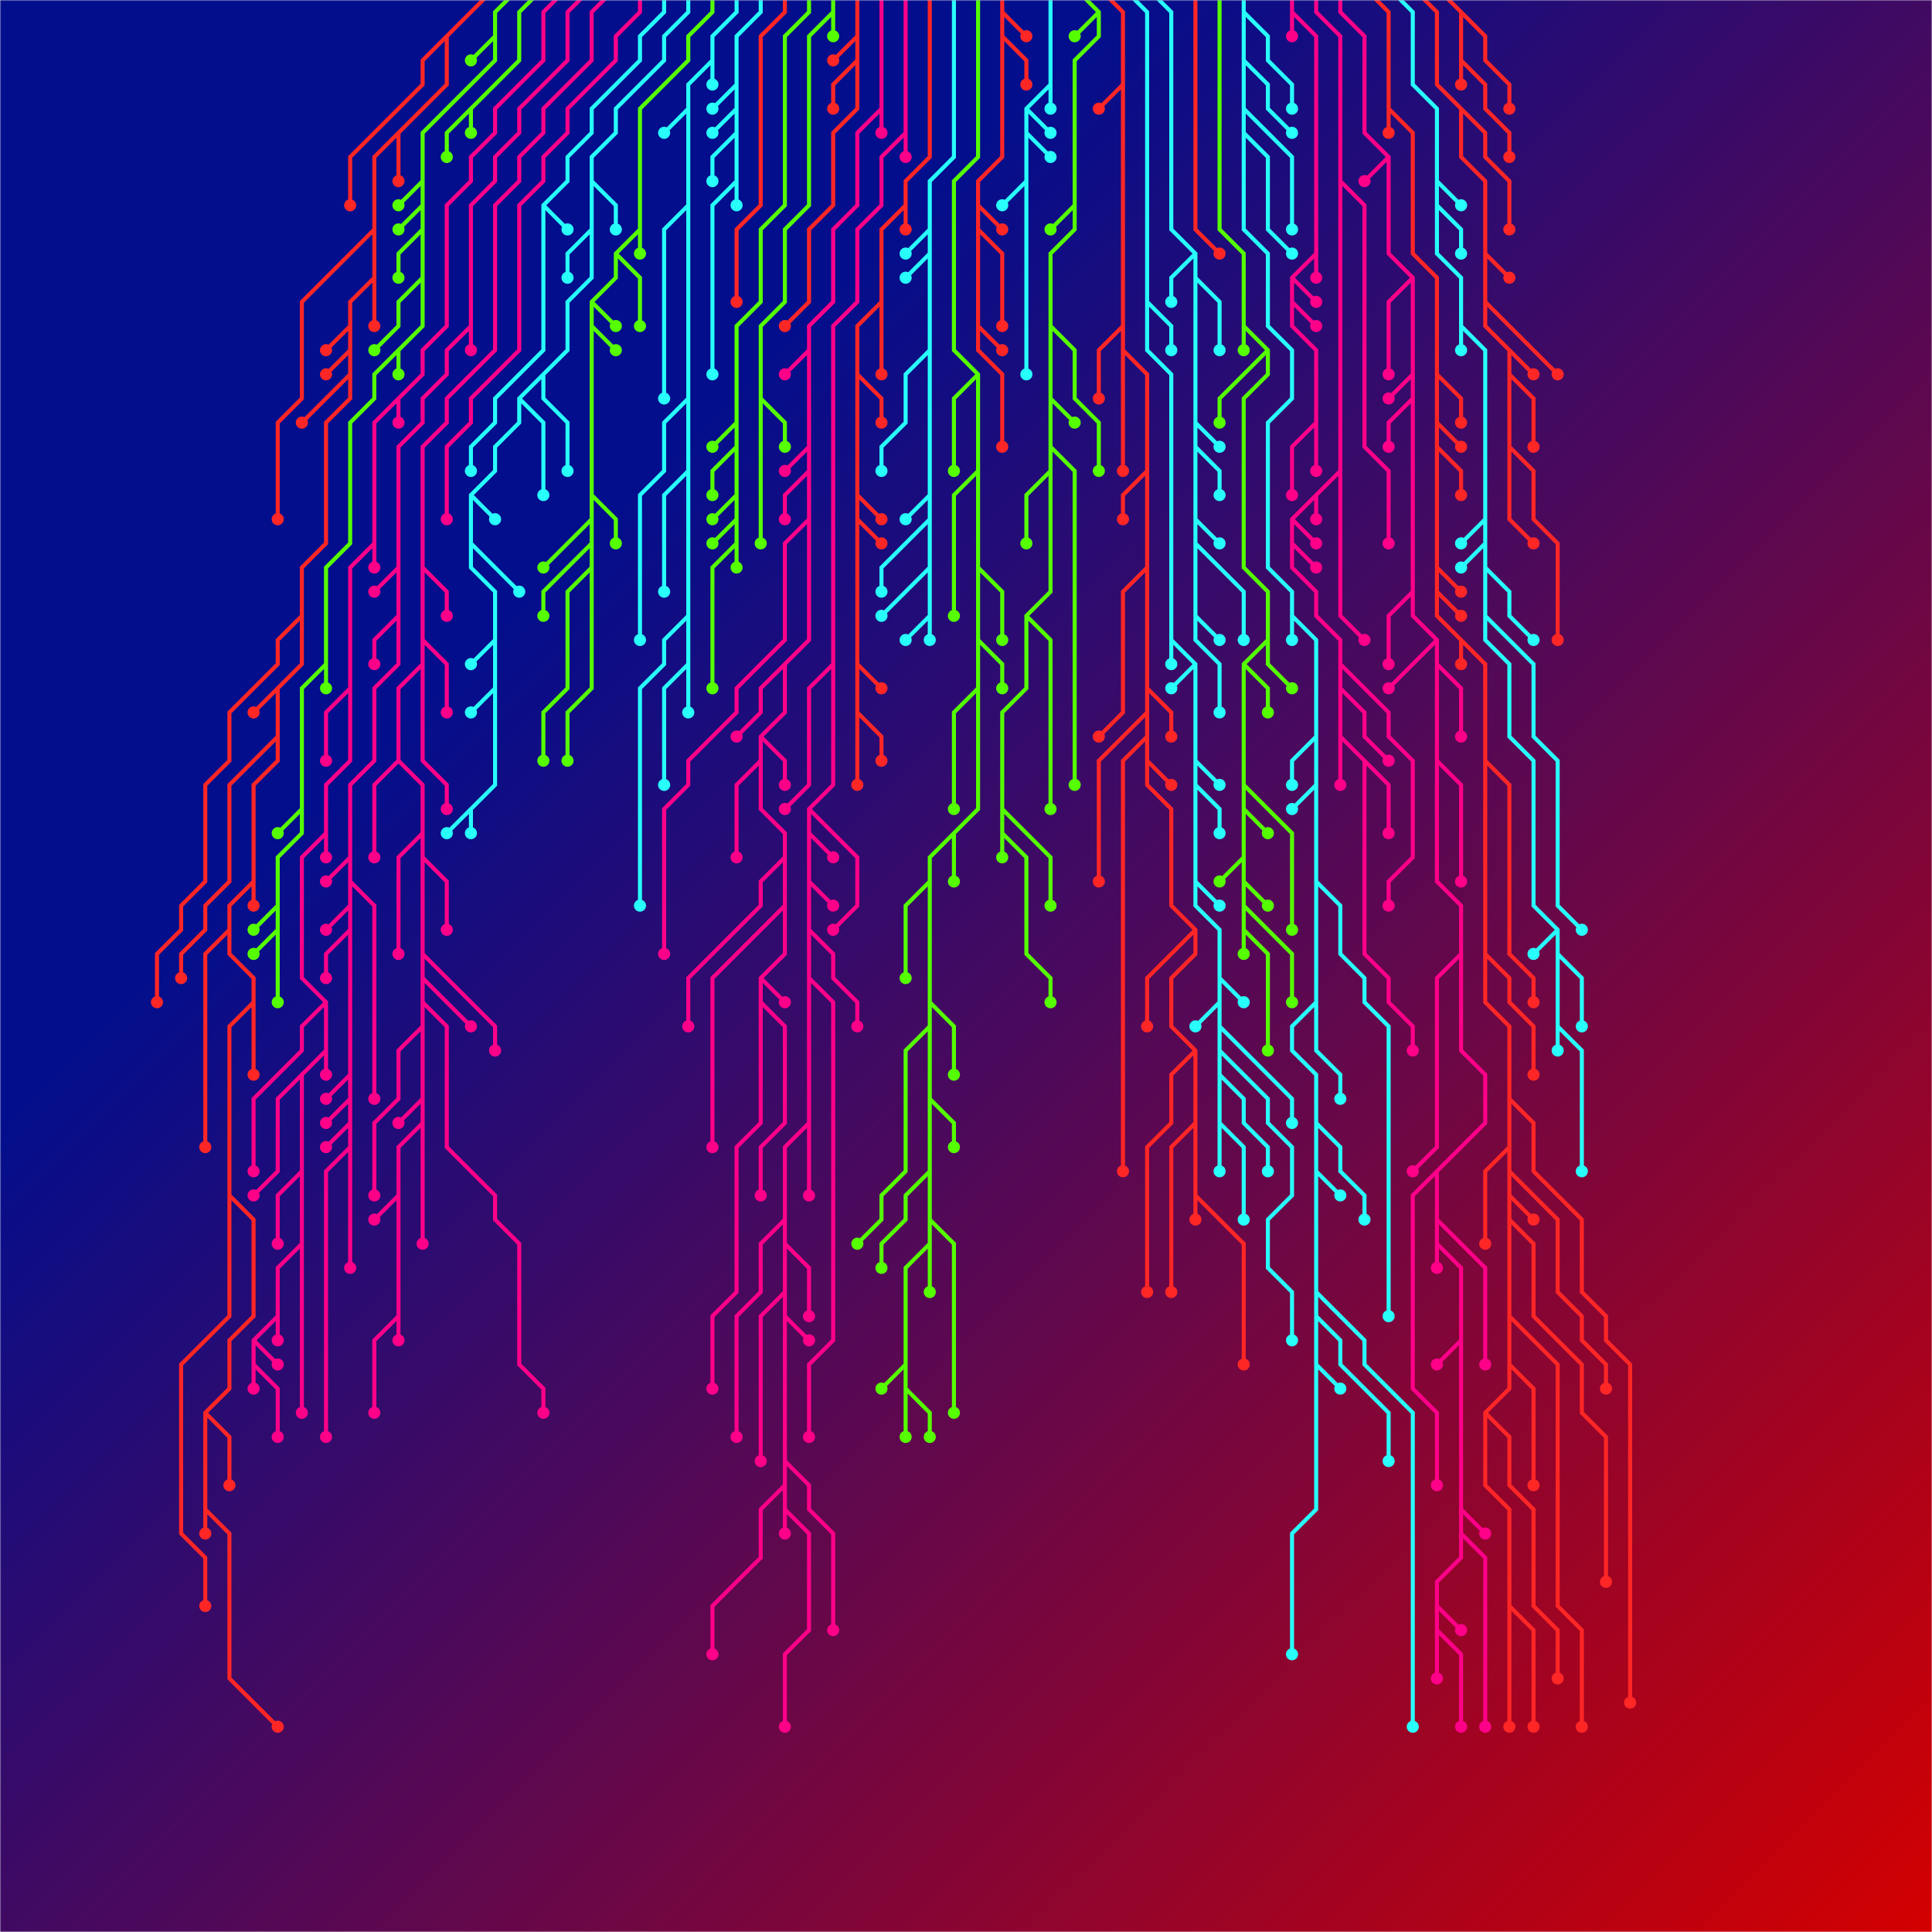 <svg xmlns="http://www.w3.org/2000/svg" version="1.1" xmlns:xlink="http://www.w3.org/1999/xlink" xmlns:svgjs="http://svgjs.com/svgjs" width="800" height="800" preserveAspectRatio="none" viewBox="0 0 800 800"><g mask="url(&quot;#SvgjsMask3010&quot;)" fill="none"><rect width="800" height="800" x="0" y="0" fill="url(#SvgjsLinearGradient3011)"></rect><g mask="url(&quot;#SvgjsMask3012&quot;)"><path d="M405 265L415 275L415 285M405 195L395 205L395 215L395 225L395 235L395 245L395 255M385 515L385 525L385 535M375 575L385 585L385 595M385 505L395 515L395 525L395 535L395 545L395 555L395 565L395 575L395 585M405 285L395 295L395 305L395 315L395 325L395 335M385 485L375 495L375 505L365 515L365 525M385 455L395 465L395 475M385 425L375 435L375 445L375 455L375 465L375 475L375 485L365 495L365 505L355 515M375 565L365 575M385 415L395 425L395 435L395 445M405 235L415 245L415 255L415 265M385 365L375 375L375 385L375 395L375 405M395 345L395 355L395 365M405 155L395 165L395 175L395 185L395 195M405 -5L405 5L405 15L405 25L405 35L405 45L405 55L405 65L395 75L395 85L395 95L395 105L395 115L395 125L395 135L395 145L405 155L405 165L405 175L405 185L405 195L405 205L405 215L405 225L405 235L405 245L405 255L405 265L405 275L405 285L405 295L405 305L405 315L405 325L405 335L395 345L385 355L385 365L385 375L385 385L385 395L385 405L385 415L385 425L385 435L385 445L385 455L385 465L385 475L385 485L385 495L385 505L385 515L375 525L375 535L375 545L375 555L375 565L375 575L375 585L375 595" stroke="rgba(85, 255, 0, 1)" stroke-width="1.67"></path><path d="M372.5 595 a2.5 2.5 0 1 0 5 0 a2.5 2.5 0 1 0 -5 0zM412.5 285 a2.5 2.5 0 1 0 5 0 a2.5 2.5 0 1 0 -5 0zM392.5 255 a2.5 2.5 0 1 0 5 0 a2.5 2.5 0 1 0 -5 0zM382.5 535 a2.5 2.5 0 1 0 5 0 a2.5 2.5 0 1 0 -5 0zM382.5 595 a2.5 2.5 0 1 0 5 0 a2.5 2.5 0 1 0 -5 0zM392.5 585 a2.5 2.5 0 1 0 5 0 a2.5 2.5 0 1 0 -5 0zM392.5 335 a2.5 2.5 0 1 0 5 0 a2.5 2.5 0 1 0 -5 0zM362.5 525 a2.5 2.5 0 1 0 5 0 a2.5 2.5 0 1 0 -5 0zM392.5 475 a2.5 2.5 0 1 0 5 0 a2.5 2.5 0 1 0 -5 0zM352.5 515 a2.5 2.5 0 1 0 5 0 a2.5 2.5 0 1 0 -5 0zM362.5 575 a2.5 2.5 0 1 0 5 0 a2.5 2.5 0 1 0 -5 0zM392.5 445 a2.5 2.5 0 1 0 5 0 a2.5 2.5 0 1 0 -5 0zM412.5 265 a2.5 2.5 0 1 0 5 0 a2.5 2.5 0 1 0 -5 0zM372.5 405 a2.5 2.5 0 1 0 5 0 a2.5 2.5 0 1 0 -5 0zM392.5 365 a2.5 2.5 0 1 0 5 0 a2.5 2.5 0 1 0 -5 0zM392.5 195 a2.5 2.5 0 1 0 5 0 a2.5 2.5 0 1 0 -5 0z" fill="rgba(85, 255, 0, 1)"></path><path d="M385 235L375 245L365 255M385 145L375 155L375 165L375 175L365 185L365 195M385 255L375 265M385 105L375 115M385 95L375 105M385 215L375 225L365 235L365 245M385 205L375 215M395 -5L395 5L395 15L395 25L395 35L395 45L395 55L395 65L385 75L385 85L385 95L385 105L385 115L385 125L385 135L385 145L385 155L385 165L385 175L385 185L385 195L385 205L385 215L385 225L385 235L385 245L385 255L385 265" stroke="rgba(40, 255, 251, 1)" stroke-width="1.67"></path><path d="M382.5 265 a2.5 2.5 0 1 0 5 0 a2.5 2.5 0 1 0 -5 0zM362.5 255 a2.5 2.5 0 1 0 5 0 a2.5 2.5 0 1 0 -5 0zM362.5 195 a2.5 2.5 0 1 0 5 0 a2.5 2.5 0 1 0 -5 0zM372.5 265 a2.5 2.5 0 1 0 5 0 a2.5 2.5 0 1 0 -5 0zM372.5 115 a2.5 2.5 0 1 0 5 0 a2.5 2.5 0 1 0 -5 0zM372.5 105 a2.5 2.5 0 1 0 5 0 a2.5 2.5 0 1 0 -5 0zM362.5 245 a2.5 2.5 0 1 0 5 0 a2.5 2.5 0 1 0 -5 0zM372.5 215 a2.5 2.5 0 1 0 5 0 a2.5 2.5 0 1 0 -5 0z" fill="rgba(40, 255, 251, 1)"></path><path d="M405 135L415 145M415 15L425 25L425 35M405 95L415 105L415 115L415 125L415 135M415 5L425 15M405 85L415 95M415 -5L415 5L415 15L415 25L415 35L415 45L415 55L415 65L405 75L405 85L405 95L405 105L405 115L405 125L405 135L405 145L415 155L415 165L415 175L415 185" stroke="rgba(255, 38, 38, 1)" stroke-width="1.67"></path><path d="M412.5 185 a2.5 2.5 0 1 0 5 0 a2.5 2.5 0 1 0 -5 0zM412.5 145 a2.5 2.5 0 1 0 5 0 a2.5 2.5 0 1 0 -5 0zM422.5 35 a2.5 2.5 0 1 0 5 0 a2.5 2.5 0 1 0 -5 0zM412.5 135 a2.5 2.5 0 1 0 5 0 a2.5 2.5 0 1 0 -5 0zM422.5 15 a2.5 2.5 0 1 0 5 0 a2.5 2.5 0 1 0 -5 0zM412.5 95 a2.5 2.5 0 1 0 5 0 a2.5 2.5 0 1 0 -5 0z" fill="rgba(255, 38, 38, 1)"></path><path d="M355 215L365 225M355 155L365 165L365 175M355 295L365 305L365 315M355 275L365 285M375 85L375 95M365 125L365 135L365 145L365 155M355 205L365 215M385 -5L385 5L385 15L385 25L385 35L385 45L385 55L385 65L375 75L375 85L365 95L365 105L365 115L365 125L355 135L355 145L355 155L355 165L355 175L355 185L355 195L355 205L355 215L355 225L355 235L355 245L355 255L355 265L355 275L355 285L355 295L355 305L355 315L355 325" stroke="rgba(255, 38, 38, 1)" stroke-width="1.67"></path><path d="M352.5 325 a2.5 2.5 0 1 0 5 0 a2.5 2.5 0 1 0 -5 0zM362.5 225 a2.5 2.5 0 1 0 5 0 a2.5 2.5 0 1 0 -5 0zM362.5 175 a2.5 2.5 0 1 0 5 0 a2.5 2.5 0 1 0 -5 0zM362.5 315 a2.5 2.5 0 1 0 5 0 a2.5 2.5 0 1 0 -5 0zM362.5 285 a2.5 2.5 0 1 0 5 0 a2.5 2.5 0 1 0 -5 0zM372.5 95 a2.5 2.5 0 1 0 5 0 a2.5 2.5 0 1 0 -5 0zM362.5 155 a2.5 2.5 0 1 0 5 0 a2.5 2.5 0 1 0 -5 0zM362.5 215 a2.5 2.5 0 1 0 5 0 a2.5 2.5 0 1 0 -5 0z" fill="rgba(255, 38, 38, 1)"></path><path d="M325 535L315 545L315 555L315 565L315 575L315 585L315 595L315 605M335 465L335 475L335 485L335 495M325 625L335 635L335 645L335 655L335 665L335 675L325 685L325 695L325 705L325 715M335 405L345 415L345 425L345 435L345 445L345 455L345 465L345 475L345 485L345 495L345 505L345 515L345 525L345 535L345 545L345 555L335 565L335 575L335 585L335 595M325 605L335 615L335 625L345 635L345 645L345 655L345 665L345 675M345 275L335 285L335 295L335 305L335 315L335 325L325 335M335 345L345 355M335 385L345 395L345 405L355 415L355 425M335 365L345 375M325 545L335 555M325 515L335 525L335 535L335 545M325 505L315 515L315 525L315 535L305 545L305 555L305 565L305 575L305 585L305 595M325 615L315 625L315 635L315 645L305 655L295 665L295 675L295 685M335 335L345 345L355 355L355 365L355 375L345 385M375 55L375 65M375 -5L375 5L375 15L375 25L375 35L375 45L375 55L365 65L365 75L365 85L355 95L355 105L355 115L355 125L345 135L345 145L345 155L345 165L345 175L345 185L345 195L345 205L345 215L345 225L345 235L345 245L345 255L345 265L345 275L345 285L345 295L345 305L345 315L345 325L335 335L335 345L335 355L335 365L335 375L335 385L335 395L335 405L335 415L335 425L335 435L335 445L335 455L335 465L325 475L325 485L325 495L325 505L325 515L325 525L325 535L325 545L325 555L325 565L325 575L325 585L325 595L325 605L325 615L325 625L325 635" stroke="rgba(255, 0, 137, 1)" stroke-width="1.67"></path><path d="M322.5 635 a2.5 2.5 0 1 0 5 0 a2.5 2.5 0 1 0 -5 0zM312.5 605 a2.5 2.5 0 1 0 5 0 a2.5 2.5 0 1 0 -5 0zM332.5 495 a2.5 2.5 0 1 0 5 0 a2.5 2.5 0 1 0 -5 0zM322.5 715 a2.5 2.5 0 1 0 5 0 a2.5 2.5 0 1 0 -5 0zM332.5 595 a2.5 2.5 0 1 0 5 0 a2.5 2.5 0 1 0 -5 0zM342.5 675 a2.5 2.5 0 1 0 5 0 a2.5 2.5 0 1 0 -5 0zM322.5 335 a2.5 2.5 0 1 0 5 0 a2.5 2.5 0 1 0 -5 0zM342.5 355 a2.5 2.5 0 1 0 5 0 a2.5 2.5 0 1 0 -5 0zM352.5 425 a2.5 2.5 0 1 0 5 0 a2.5 2.5 0 1 0 -5 0zM342.5 375 a2.5 2.5 0 1 0 5 0 a2.5 2.5 0 1 0 -5 0zM332.5 555 a2.5 2.5 0 1 0 5 0 a2.5 2.5 0 1 0 -5 0zM332.5 545 a2.5 2.5 0 1 0 5 0 a2.5 2.5 0 1 0 -5 0zM302.5 595 a2.5 2.5 0 1 0 5 0 a2.5 2.5 0 1 0 -5 0zM292.5 685 a2.5 2.5 0 1 0 5 0 a2.5 2.5 0 1 0 -5 0zM342.5 385 a2.5 2.5 0 1 0 5 0 a2.5 2.5 0 1 0 -5 0zM372.5 65 a2.5 2.5 0 1 0 5 0 a2.5 2.5 0 1 0 -5 0z" fill="rgba(255, 0, 137, 1)"></path><path d="M425 55L435 65M425 75L415 85M425 45L435 55M435 35L435 45M435 -5L435 5L435 15L435 25L435 35L425 45L425 55L425 65L425 75L425 85L425 95L425 105L425 115L425 125L425 135L425 145L425 155" stroke="rgba(40, 255, 251, 1)" stroke-width="1.67"></path><path d="M422.5 155 a2.5 2.5 0 1 0 5 0 a2.5 2.5 0 1 0 -5 0zM432.5 65 a2.5 2.5 0 1 0 5 0 a2.5 2.5 0 1 0 -5 0zM412.5 85 a2.5 2.5 0 1 0 5 0 a2.5 2.5 0 1 0 -5 0zM432.5 55 a2.5 2.5 0 1 0 5 0 a2.5 2.5 0 1 0 -5 0zM432.5 45 a2.5 2.5 0 1 0 5 0 a2.5 2.5 0 1 0 -5 0z" fill="rgba(40, 255, 251, 1)"></path><path d="M325 375L315 385L305 395L295 405L295 415L295 425L295 435L295 445L295 455L295 465L295 475M365 45L365 55M315 415L315 425L315 435L315 445L315 455L315 465L305 475L305 485L305 495L305 505L305 515L305 525L305 535L295 545L295 555L295 565L295 575M325 275L315 285L315 295L305 305M335 145L325 155M335 215L325 225L325 235L325 245L325 255L325 265L315 275L305 285L305 295L295 305L285 315L285 325L275 335L275 345L275 355L275 365L275 375L275 385L275 395M335 195L325 205L325 215M315 305L325 315L325 325M315 405L325 415M315 315L305 325L305 335L305 345L305 355M325 355L315 365L315 375L305 385L295 395L285 405L285 415L285 425M335 185L325 195M365 -5L365 5L365 15L365 25L365 35L365 45L355 55L355 65L355 75L355 85L345 95L345 105L345 115L345 125L335 135L335 145L335 155L335 165L335 175L335 185L335 195L335 205L335 215L335 225L335 235L335 245L335 255L335 265L325 275L325 285L325 295L315 305L315 315L315 325L315 335L325 345L325 355L325 365L325 375L325 385L325 395L315 405L315 415L325 425L325 435L325 445L325 455L325 465L315 475L315 485L315 495" stroke="rgba(255, 0, 137, 1)" stroke-width="1.67"></path><path d="M312.5 495 a2.5 2.5 0 1 0 5 0 a2.5 2.5 0 1 0 -5 0zM292.5 475 a2.5 2.5 0 1 0 5 0 a2.5 2.5 0 1 0 -5 0zM362.5 55 a2.5 2.5 0 1 0 5 0 a2.5 2.5 0 1 0 -5 0zM292.5 575 a2.5 2.5 0 1 0 5 0 a2.5 2.5 0 1 0 -5 0zM302.5 305 a2.5 2.5 0 1 0 5 0 a2.5 2.5 0 1 0 -5 0zM322.5 155 a2.5 2.5 0 1 0 5 0 a2.5 2.5 0 1 0 -5 0zM272.5 395 a2.5 2.5 0 1 0 5 0 a2.5 2.5 0 1 0 -5 0zM322.5 215 a2.5 2.5 0 1 0 5 0 a2.5 2.5 0 1 0 -5 0zM322.5 325 a2.5 2.5 0 1 0 5 0 a2.5 2.5 0 1 0 -5 0zM322.5 415 a2.5 2.5 0 1 0 5 0 a2.5 2.5 0 1 0 -5 0zM302.5 355 a2.5 2.5 0 1 0 5 0 a2.5 2.5 0 1 0 -5 0zM282.5 425 a2.5 2.5 0 1 0 5 0 a2.5 2.5 0 1 0 -5 0zM322.5 195 a2.5 2.5 0 1 0 5 0 a2.5 2.5 0 1 0 -5 0z" fill="rgba(255, 0, 137, 1)"></path><path d="M435 185L445 195L445 205L445 215L445 225L445 235L445 245L445 255L445 265L445 275L445 285L445 295L445 305L445 315L445 325M425 255L435 265L435 275L435 285L435 295L435 305L435 315L435 325L435 335M435 165L445 175M415 345L425 355L425 365L425 375L425 385L425 395L435 405L435 415M415 335L425 345L435 355L435 365L435 375M435 195L425 205L425 215L425 225M455 5L445 15M435 135L445 145L445 155L445 165L455 175L455 185L455 195M445 85L435 95M445 -5L455 5L455 15L445 25L445 35L445 45L445 55L445 65L445 75L445 85L445 95L435 105L435 115L435 125L435 135L435 145L435 155L435 165L435 175L435 185L435 195L435 205L435 215L435 225L435 235L435 245L425 255L425 265L425 275L425 285L415 295L415 305L415 315L415 325L415 335L415 345L415 355" stroke="rgba(85, 255, 0, 1)" stroke-width="1.67"></path><path d="M412.5 355 a2.5 2.5 0 1 0 5 0 a2.5 2.5 0 1 0 -5 0zM442.5 325 a2.5 2.5 0 1 0 5 0 a2.5 2.5 0 1 0 -5 0zM432.5 335 a2.5 2.5 0 1 0 5 0 a2.5 2.5 0 1 0 -5 0zM442.5 175 a2.5 2.5 0 1 0 5 0 a2.5 2.5 0 1 0 -5 0zM432.5 415 a2.5 2.5 0 1 0 5 0 a2.5 2.5 0 1 0 -5 0zM432.5 375 a2.5 2.5 0 1 0 5 0 a2.5 2.5 0 1 0 -5 0zM422.5 225 a2.5 2.5 0 1 0 5 0 a2.5 2.5 0 1 0 -5 0zM442.5 15 a2.5 2.5 0 1 0 5 0 a2.5 2.5 0 1 0 -5 0zM452.5 195 a2.5 2.5 0 1 0 5 0 a2.5 2.5 0 1 0 -5 0zM432.5 95 a2.5 2.5 0 1 0 5 0 a2.5 2.5 0 1 0 -5 0z" fill="rgba(85, 255, 0, 1)"></path><path d="M355 25L345 35L345 45M355 15L345 25M355 -5L355 5L355 15L355 25L355 35L355 45L345 55L345 65L345 75L345 85L335 95L335 105L335 115L335 125L325 135" stroke="rgba(255, 38, 38, 1)" stroke-width="1.67"></path><path d="M322.5 135 a2.5 2.5 0 1 0 5 0 a2.5 2.5 0 1 0 -5 0zM342.5 45 a2.5 2.5 0 1 0 5 0 a2.5 2.5 0 1 0 -5 0zM342.5 25 a2.5 2.5 0 1 0 5 0 a2.5 2.5 0 1 0 -5 0z" fill="rgba(255, 38, 38, 1)"></path><path d="M475 305L465 315L465 325L465 335L465 345L465 355L465 365L465 375L465 385L465 395L465 405L465 415L465 425L465 435L465 445L465 455L465 465L465 475L465 485M475 195L465 205L465 215M475 295L465 305L455 315L455 325L455 335L455 345L455 355L455 365M465 145L465 155L465 165L465 175L465 185L465 195M495 465L485 475L485 485L485 495L485 505L485 515L485 525L485 535M465 35L455 45M475 315L485 325M495 495L505 505L515 515L515 525L515 535L515 545L515 555L515 565M495 435L485 445L485 455L485 465L475 475L475 485L475 495L475 505L475 515L475 525L475 535M495 385L485 395L475 405L475 415L475 425M465 135L455 145L455 155L455 165M475 235L465 245L465 255L465 265L465 275L465 285L465 295L455 305M475 285L485 295L485 305M455 -5L465 5L465 15L465 25L465 35L465 45L465 55L465 65L465 75L465 85L465 95L465 105L465 115L465 125L465 135L465 145L475 155L475 165L475 175L475 185L475 195L475 205L475 215L475 225L475 235L475 245L475 255L475 265L475 275L475 285L475 295L475 305L475 315L475 325L485 335L485 345L485 355L485 365L485 375L495 385L495 395L485 405L485 415L485 425L495 435L495 445L495 455L495 465L495 475L495 485L495 495L495 505" stroke="rgba(255, 38, 38, 1)" stroke-width="1.67"></path><path d="M492.5 505 a2.5 2.5 0 1 0 5 0 a2.5 2.5 0 1 0 -5 0zM462.5 485 a2.5 2.5 0 1 0 5 0 a2.5 2.5 0 1 0 -5 0zM462.5 215 a2.5 2.5 0 1 0 5 0 a2.5 2.5 0 1 0 -5 0zM452.5 365 a2.5 2.5 0 1 0 5 0 a2.5 2.5 0 1 0 -5 0zM462.5 195 a2.5 2.5 0 1 0 5 0 a2.5 2.5 0 1 0 -5 0zM482.5 535 a2.5 2.5 0 1 0 5 0 a2.5 2.5 0 1 0 -5 0zM452.5 45 a2.5 2.5 0 1 0 5 0 a2.5 2.5 0 1 0 -5 0zM482.5 325 a2.5 2.5 0 1 0 5 0 a2.5 2.5 0 1 0 -5 0zM512.5 565 a2.5 2.5 0 1 0 5 0 a2.5 2.5 0 1 0 -5 0zM472.5 535 a2.5 2.5 0 1 0 5 0 a2.5 2.5 0 1 0 -5 0zM472.5 425 a2.5 2.5 0 1 0 5 0 a2.5 2.5 0 1 0 -5 0zM452.5 165 a2.5 2.5 0 1 0 5 0 a2.5 2.5 0 1 0 -5 0zM452.5 305 a2.5 2.5 0 1 0 5 0 a2.5 2.5 0 1 0 -5 0zM482.5 305 a2.5 2.5 0 1 0 5 0 a2.5 2.5 0 1 0 -5 0z" fill="rgba(255, 38, 38, 1)"></path><path d="M315 165L325 175L325 185M345 5L345 15M345 -5L345 5L335 15L335 25L335 35L335 45L335 55L335 65L335 75L335 85L325 95L325 105L325 115L325 125L315 135L315 145L315 155L315 165L315 175L315 185L315 195L315 205L315 215L315 225" stroke="rgba(85, 255, 0, 1)" stroke-width="1.67"></path><path d="M312.5 225 a2.5 2.5 0 1 0 5 0 a2.5 2.5 0 1 0 -5 0zM322.5 185 a2.5 2.5 0 1 0 5 0 a2.5 2.5 0 1 0 -5 0zM342.5 15 a2.5 2.5 0 1 0 5 0 a2.5 2.5 0 1 0 -5 0z" fill="rgba(85, 255, 0, 1)"></path><path d="M495 325L505 335L505 345M495 275L485 285M505 405L515 415M505 465L515 475L515 485L515 495L515 505M505 445L515 455L515 465L525 475L525 485M495 315L505 325M505 415L495 425M485 265L485 275M475 125L485 135L485 145M505 435L515 445L525 455L525 465L535 475L535 485L535 495L525 505L525 515L525 525L535 535L535 545L535 555M505 425L515 435L525 445L535 455L535 465M495 365L505 375M465 -5L475 5L475 15L475 25L475 35L475 45L475 55L475 65L475 75L475 85L475 95L475 105L475 115L475 125L475 135L475 145L485 155L485 165L485 175L485 185L485 195L485 205L485 215L485 225L485 235L485 245L485 255L485 265L495 275L495 285L495 295L495 305L495 315L495 325L495 335L495 345L495 355L495 365L495 375L505 385L505 395L505 405L505 415L505 425L505 435L505 445L505 455L505 465L505 475L505 485" stroke="rgba(40, 255, 251, 1)" stroke-width="1.67"></path><path d="M502.5 485 a2.5 2.5 0 1 0 5 0 a2.5 2.5 0 1 0 -5 0zM502.5 345 a2.5 2.5 0 1 0 5 0 a2.5 2.5 0 1 0 -5 0zM482.5 285 a2.5 2.5 0 1 0 5 0 a2.5 2.5 0 1 0 -5 0zM512.5 415 a2.5 2.5 0 1 0 5 0 a2.5 2.5 0 1 0 -5 0zM512.5 505 a2.5 2.5 0 1 0 5 0 a2.5 2.5 0 1 0 -5 0zM522.5 485 a2.5 2.5 0 1 0 5 0 a2.5 2.5 0 1 0 -5 0zM502.5 325 a2.5 2.5 0 1 0 5 0 a2.5 2.5 0 1 0 -5 0zM492.5 425 a2.5 2.5 0 1 0 5 0 a2.5 2.5 0 1 0 -5 0zM482.5 275 a2.5 2.5 0 1 0 5 0 a2.5 2.5 0 1 0 -5 0zM482.5 145 a2.5 2.5 0 1 0 5 0 a2.5 2.5 0 1 0 -5 0zM532.5 555 a2.5 2.5 0 1 0 5 0 a2.5 2.5 0 1 0 -5 0zM532.5 465 a2.5 2.5 0 1 0 5 0 a2.5 2.5 0 1 0 -5 0zM502.5 375 a2.5 2.5 0 1 0 5 0 a2.5 2.5 0 1 0 -5 0z" fill="rgba(40, 255, 251, 1)"></path><path d="M305 225L295 235L295 245L295 255L295 265L295 275L295 285M305 215L295 225M305 205L295 215M305 185L295 195L295 205M305 175L295 185M335 -5L335 5L325 15L325 25L325 35L325 45L325 55L325 65L325 75L325 85L315 95L315 105L315 115L315 125L305 135L305 145L305 155L305 165L305 175L305 185L305 195L305 205L305 215L305 225L305 235" stroke="rgba(85, 255, 0, 1)" stroke-width="1.67"></path><path d="M302.5 235 a2.5 2.5 0 1 0 5 0 a2.5 2.5 0 1 0 -5 0zM292.5 285 a2.5 2.5 0 1 0 5 0 a2.5 2.5 0 1 0 -5 0zM292.5 225 a2.5 2.5 0 1 0 5 0 a2.5 2.5 0 1 0 -5 0zM292.5 215 a2.5 2.5 0 1 0 5 0 a2.5 2.5 0 1 0 -5 0zM292.5 205 a2.5 2.5 0 1 0 5 0 a2.5 2.5 0 1 0 -5 0zM292.5 185 a2.5 2.5 0 1 0 5 0 a2.5 2.5 0 1 0 -5 0z" fill="rgba(85, 255, 0, 1)"></path><path d="M495 185L505 195L505 205M495 105L485 115L485 125M495 115L505 125L505 135L505 145M495 175L505 185M495 225L505 235L515 245L515 255L515 265M495 215L505 225M495 255L505 265M475 -5L485 5L485 15L485 25L485 35L485 45L485 55L485 65L485 75L485 85L485 95L495 105L495 115L495 125L495 135L495 145L495 155L495 165L495 175L495 185L495 195L495 205L495 215L495 225L495 235L495 245L495 255L495 265L505 275L505 285L505 295" stroke="rgba(40, 255, 251, 1)" stroke-width="1.67"></path><path d="M502.5 295 a2.5 2.5 0 1 0 5 0 a2.5 2.5 0 1 0 -5 0zM502.5 205 a2.5 2.5 0 1 0 5 0 a2.5 2.5 0 1 0 -5 0zM482.5 125 a2.5 2.5 0 1 0 5 0 a2.5 2.5 0 1 0 -5 0zM502.5 145 a2.5 2.5 0 1 0 5 0 a2.5 2.5 0 1 0 -5 0zM502.5 185 a2.5 2.5 0 1 0 5 0 a2.5 2.5 0 1 0 -5 0zM512.5 265 a2.5 2.5 0 1 0 5 0 a2.5 2.5 0 1 0 -5 0zM502.5 225 a2.5 2.5 0 1 0 5 0 a2.5 2.5 0 1 0 -5 0zM502.5 265 a2.5 2.5 0 1 0 5 0 a2.5 2.5 0 1 0 -5 0z" fill="rgba(40, 255, 251, 1)"></path><path d="M325 -5L325 5L315 15L315 25L315 35L315 45L315 55L315 65L315 75L315 85L305 95L305 105L305 115L305 125" stroke="rgba(255, 38, 38, 1)" stroke-width="1.67"></path><path d="M302.5 125 a2.5 2.5 0 1 0 5 0 a2.5 2.5 0 1 0 -5 0z" fill="rgba(255, 38, 38, 1)"></path><path d="M305 55L295 65L295 75M305 75L305 85M305 45L295 55M305 35L295 45M315 -5L315 5L305 15L305 25L305 35L305 45L305 55L305 65L305 75L295 85L295 95L295 105L295 115L295 125L295 135L295 145L295 155" stroke="rgba(40, 255, 251, 1)" stroke-width="1.67"></path><path d="M292.5 155 a2.5 2.5 0 1 0 5 0 a2.5 2.5 0 1 0 -5 0zM292.5 75 a2.5 2.5 0 1 0 5 0 a2.5 2.5 0 1 0 -5 0zM302.5 85 a2.5 2.5 0 1 0 5 0 a2.5 2.5 0 1 0 -5 0zM292.5 55 a2.5 2.5 0 1 0 5 0 a2.5 2.5 0 1 0 -5 0zM292.5 45 a2.5 2.5 0 1 0 5 0 a2.5 2.5 0 1 0 -5 0z" fill="rgba(40, 255, 251, 1)"></path><path d="M495 -5L495 5L495 15L495 25L495 35L495 45L495 55L495 65L495 75L495 85L495 95L505 105" stroke="rgba(255, 38, 38, 1)" stroke-width="1.67"></path><path d="M502.5 105 a2.5 2.5 0 1 0 5 0 a2.5 2.5 0 1 0 -5 0z" fill="rgba(255, 38, 38, 1)"></path><path d="M285 195L275 205L275 215L275 225L275 235L275 245M285 165L275 175L275 185L275 195L265 205L265 215L265 225L265 235L265 245L265 255L265 265M285 45L275 55M285 85L275 95L275 105L275 115L275 125L275 135L275 145L275 155L275 165M285 275L275 285L275 295L275 305L275 315L275 325M285 255L275 265L275 275L265 285L265 295L265 305L265 315L265 325L265 335L265 345L265 355L265 365L265 375M295 25L295 35M305 -5L305 5L295 15L295 25L285 35L285 45L285 55L285 65L285 75L285 85L285 95L285 105L285 115L285 125L285 135L285 145L285 155L285 165L285 175L285 185L285 195L285 205L285 215L285 225L285 235L285 245L285 255L285 265L285 275L285 285L285 295" stroke="rgba(40, 255, 251, 1)" stroke-width="1.67"></path><path d="M282.5 295 a2.5 2.5 0 1 0 5 0 a2.5 2.5 0 1 0 -5 0zM272.5 245 a2.5 2.5 0 1 0 5 0 a2.5 2.5 0 1 0 -5 0zM262.5 265 a2.5 2.5 0 1 0 5 0 a2.5 2.5 0 1 0 -5 0zM272.5 55 a2.5 2.5 0 1 0 5 0 a2.5 2.5 0 1 0 -5 0zM272.5 165 a2.5 2.5 0 1 0 5 0 a2.5 2.5 0 1 0 -5 0zM272.5 325 a2.5 2.5 0 1 0 5 0 a2.5 2.5 0 1 0 -5 0zM262.5 375 a2.5 2.5 0 1 0 5 0 a2.5 2.5 0 1 0 -5 0zM292.5 35 a2.5 2.5 0 1 0 5 0 a2.5 2.5 0 1 0 -5 0z" fill="rgba(40, 255, 251, 1)"></path><path d="M515 335L525 345M515 355L505 365M515 275L525 285L525 295M515 385L525 395L525 405L525 415L525 425L525 435M525 145L515 155L505 165L505 175M515 135L515 145M515 375L525 385L535 395L535 405L535 415M515 365L525 375M525 265L525 275L535 285M515 325L525 335L535 345L535 355L535 365L535 375L535 385M505 -5L505 5L505 15L505 25L505 35L505 45L505 55L505 65L505 75L505 85L505 95L515 105L515 115L515 125L515 135L525 145L525 155L515 165L515 175L515 185L515 195L515 205L515 215L515 225L515 235L525 245L525 255L525 265L515 275L515 285L515 295L515 305L515 315L515 325L515 335L515 345L515 355L515 365L515 375L515 385L515 395" stroke="rgba(85, 255, 0, 1)" stroke-width="1.67"></path><path d="M512.5 395 a2.5 2.5 0 1 0 5 0 a2.5 2.5 0 1 0 -5 0zM522.5 345 a2.5 2.5 0 1 0 5 0 a2.5 2.5 0 1 0 -5 0zM502.5 365 a2.5 2.5 0 1 0 5 0 a2.5 2.5 0 1 0 -5 0zM522.5 295 a2.5 2.5 0 1 0 5 0 a2.5 2.5 0 1 0 -5 0zM522.5 435 a2.5 2.5 0 1 0 5 0 a2.5 2.5 0 1 0 -5 0zM502.5 175 a2.5 2.5 0 1 0 5 0 a2.5 2.5 0 1 0 -5 0zM512.5 145 a2.5 2.5 0 1 0 5 0 a2.5 2.5 0 1 0 -5 0zM532.5 415 a2.5 2.5 0 1 0 5 0 a2.5 2.5 0 1 0 -5 0zM522.5 375 a2.5 2.5 0 1 0 5 0 a2.5 2.5 0 1 0 -5 0zM532.5 285 a2.5 2.5 0 1 0 5 0 a2.5 2.5 0 1 0 -5 0zM532.5 385 a2.5 2.5 0 1 0 5 0 a2.5 2.5 0 1 0 -5 0z" fill="rgba(85, 255, 0, 1)"></path><path d="M245 235L235 245L235 255L235 265L235 275L235 285L225 295L225 305L225 315M245 205L255 215L255 225M245 225L235 235L225 245L225 255M245 135L255 145M255 105L265 115L265 125L265 135M265 95L265 105M245 125L255 135M245 215L235 225L225 235M295 -5L295 5L285 15L285 25L275 35L265 45L265 55L265 65L265 75L265 85L265 95L255 105L255 115L245 125L245 135L245 145L245 155L245 165L245 175L245 185L245 195L245 205L245 215L245 225L245 235L245 245L245 255L245 265L245 275L245 285L235 295L235 305L235 315" stroke="rgba(85, 255, 0, 1)" stroke-width="1.67"></path><path d="M232.5 315 a2.5 2.5 0 1 0 5 0 a2.5 2.5 0 1 0 -5 0zM222.5 315 a2.5 2.5 0 1 0 5 0 a2.5 2.5 0 1 0 -5 0zM252.5 225 a2.5 2.5 0 1 0 5 0 a2.5 2.5 0 1 0 -5 0zM222.5 255 a2.5 2.5 0 1 0 5 0 a2.5 2.5 0 1 0 -5 0zM252.5 145 a2.5 2.5 0 1 0 5 0 a2.5 2.5 0 1 0 -5 0zM262.5 135 a2.5 2.5 0 1 0 5 0 a2.5 2.5 0 1 0 -5 0zM262.5 105 a2.5 2.5 0 1 0 5 0 a2.5 2.5 0 1 0 -5 0zM252.5 135 a2.5 2.5 0 1 0 5 0 a2.5 2.5 0 1 0 -5 0zM222.5 235 a2.5 2.5 0 1 0 5 0 a2.5 2.5 0 1 0 -5 0z" fill="rgba(85, 255, 0, 1)"></path><path d="M535 255L535 265M515 55L525 65L525 75L525 85L525 95L535 105M515 45L525 55L535 65L535 75L535 85L535 95M545 545L555 555L555 565L565 575L575 585L575 595L575 605M515 25L525 35L525 45L535 55M545 365L555 375L555 385L555 395L565 405L565 415L575 425L575 435L575 445L575 455L575 465L575 475L575 485L575 495L575 505L575 515L575 525L575 535L575 545M545 415L545 425L545 435L555 445L555 455M545 485L555 495M545 325L535 335M545 305L535 315L535 325M545 465L555 475L555 485L565 495L565 505M515 5L525 15L525 25L535 35L535 45M545 565L545 575L545 585L545 595L545 605L545 615L545 625L535 635L535 645L535 655L535 665L535 675L535 685M545 535L555 545L565 555L565 565L575 575L585 585L585 595L585 605L585 615L585 625L585 635L585 645L585 655L585 665L585 675L585 685L585 695L585 705L585 715M515 -5L515 5L515 15L515 25L515 35L515 45L515 55L515 65L515 75L515 85L515 95L525 105L525 115L525 125L525 135L535 145L535 155L535 165L525 175L525 185L525 195L525 205L525 215L525 225L525 235L535 245L535 255L545 265L545 275L545 285L545 295L545 305L545 315L545 325L545 335L545 345L545 355L545 365L545 375L545 385L545 395L545 405L545 415L535 425L535 435L545 445L545 455L545 465L545 475L545 485L545 495L545 505L545 515L545 525L545 535L545 545L545 555L545 565L555 575" stroke="rgba(40, 255, 251, 1)" stroke-width="1.67"></path><path d="M552.5 575 a2.5 2.5 0 1 0 5 0 a2.5 2.5 0 1 0 -5 0zM532.5 265 a2.5 2.5 0 1 0 5 0 a2.5 2.5 0 1 0 -5 0zM532.5 105 a2.5 2.5 0 1 0 5 0 a2.5 2.5 0 1 0 -5 0zM532.5 95 a2.5 2.5 0 1 0 5 0 a2.5 2.5 0 1 0 -5 0zM572.5 605 a2.5 2.5 0 1 0 5 0 a2.5 2.5 0 1 0 -5 0zM532.5 55 a2.5 2.5 0 1 0 5 0 a2.5 2.5 0 1 0 -5 0zM572.5 545 a2.5 2.5 0 1 0 5 0 a2.5 2.5 0 1 0 -5 0zM552.5 455 a2.5 2.5 0 1 0 5 0 a2.5 2.5 0 1 0 -5 0zM552.5 495 a2.5 2.5 0 1 0 5 0 a2.5 2.5 0 1 0 -5 0zM532.5 335 a2.5 2.5 0 1 0 5 0 a2.5 2.5 0 1 0 -5 0zM532.5 325 a2.5 2.5 0 1 0 5 0 a2.5 2.5 0 1 0 -5 0zM562.5 505 a2.5 2.5 0 1 0 5 0 a2.5 2.5 0 1 0 -5 0zM532.5 45 a2.5 2.5 0 1 0 5 0 a2.5 2.5 0 1 0 -5 0zM532.5 685 a2.5 2.5 0 1 0 5 0 a2.5 2.5 0 1 0 -5 0zM582.5 715 a2.5 2.5 0 1 0 5 0 a2.5 2.5 0 1 0 -5 0z" fill="rgba(40, 255, 251, 1)"></path><path d="M205 265L195 275M245 95L235 105L235 115M195 225L205 235L215 245M215 165L225 175L225 185L225 195L225 205M225 155L225 165L235 175L235 185L235 195M195 335L195 345M195 205L205 215M245 75L255 85L255 95M205 285L195 295M285 -5L285 5L275 15L275 25L265 35L255 45L255 55L245 65L245 75L245 85L245 95L245 105L245 115L235 125L235 135L235 145L225 155L215 165L215 175L205 185L205 195L195 205L195 215L195 225L195 235L205 245L205 255L205 265L205 275L205 285L205 295L205 305L205 315L205 325L195 335L185 345" stroke="rgba(40, 255, 251, 1)" stroke-width="1.67"></path><path d="M182.5 345 a2.5 2.5 0 1 0 5 0 a2.5 2.5 0 1 0 -5 0zM192.5 275 a2.5 2.5 0 1 0 5 0 a2.5 2.5 0 1 0 -5 0zM232.5 115 a2.5 2.5 0 1 0 5 0 a2.5 2.5 0 1 0 -5 0zM212.5 245 a2.5 2.5 0 1 0 5 0 a2.5 2.5 0 1 0 -5 0zM222.5 205 a2.5 2.5 0 1 0 5 0 a2.5 2.5 0 1 0 -5 0zM232.5 195 a2.5 2.5 0 1 0 5 0 a2.5 2.5 0 1 0 -5 0zM192.5 345 a2.5 2.5 0 1 0 5 0 a2.5 2.5 0 1 0 -5 0zM202.5 215 a2.5 2.5 0 1 0 5 0 a2.5 2.5 0 1 0 -5 0zM252.5 95 a2.5 2.5 0 1 0 5 0 a2.5 2.5 0 1 0 -5 0zM192.5 295 a2.5 2.5 0 1 0 5 0 a2.5 2.5 0 1 0 -5 0z" fill="rgba(40, 255, 251, 1)"></path><path d="M225 85L235 95M275 -5L275 5L265 15L265 25L255 35L245 45L245 55L235 65L235 75L225 85L225 95L225 105L225 115L225 125L225 135L225 145L215 155L205 165L205 175L195 185L195 195" stroke="rgba(40, 255, 251, 1)" stroke-width="1.67"></path><path d="M192.5 195 a2.5 2.5 0 1 0 5 0 a2.5 2.5 0 1 0 -5 0zM232.5 95 a2.5 2.5 0 1 0 5 0 a2.5 2.5 0 1 0 -5 0z" fill="rgba(40, 255, 251, 1)"></path><path d="M535 5L535 15M535 125L545 135M545 175L545 185L545 195M535 115L545 125M545 105L545 115M535 -5L535 5L545 15L545 25L545 35L545 45L545 55L545 65L545 75L545 85L545 95L545 105L535 115L535 125L535 135L545 145L545 155L545 165L545 175L535 185L535 195L535 205" stroke="rgba(255, 0, 137, 1)" stroke-width="1.67"></path><path d="M532.5 205 a2.5 2.5 0 1 0 5 0 a2.5 2.5 0 1 0 -5 0zM532.5 15 a2.5 2.5 0 1 0 5 0 a2.5 2.5 0 1 0 -5 0zM542.5 135 a2.5 2.5 0 1 0 5 0 a2.5 2.5 0 1 0 -5 0zM542.5 195 a2.5 2.5 0 1 0 5 0 a2.5 2.5 0 1 0 -5 0zM542.5 125 a2.5 2.5 0 1 0 5 0 a2.5 2.5 0 1 0 -5 0zM542.5 115 a2.5 2.5 0 1 0 5 0 a2.5 2.5 0 1 0 -5 0z" fill="rgba(255, 0, 137, 1)"></path><path d="M265 -5L265 5L255 15L255 25L245 35L235 45L235 55L225 65L225 75L215 85L215 95L215 105L215 115L215 125L215 135L215 145L205 155L195 165L195 175L185 185L185 195L185 205L185 215" stroke="rgba(255, 0, 137, 1)" stroke-width="1.67"></path><path d="M182.5 215 a2.5 2.5 0 1 0 5 0 a2.5 2.5 0 1 0 -5 0z" fill="rgba(255, 0, 137, 1)"></path><path d="M555 75L565 85L565 95L565 105L565 115L565 125L565 135L565 145L565 155L565 165L565 175L565 185L575 195L575 205L575 215L575 225M555 305L555 315L555 325M535 225L545 235M555 195L555 205L555 215L555 225L555 235L555 245L555 255L565 265M555 285L565 295L565 305L575 315M555 275L565 285L575 295L575 305L585 315L585 325L585 335L585 345L585 355L575 365L575 375M565 315L565 325L565 335L565 345L565 355L565 365L565 375L565 385L565 395L575 405L575 415L585 425L585 435M535 215L545 225M545 205L545 215M545 -5L545 5L555 15L555 25L555 35L555 45L555 55L555 65L555 75L555 85L555 95L555 105L555 115L555 125L555 135L555 145L555 155L555 165L555 175L555 185L555 195L545 205L535 215L535 225L535 235L545 245L545 255L555 265L555 275L555 285L555 295L555 305L565 315L575 325L575 335L575 345" stroke="rgba(255, 0, 137, 1)" stroke-width="1.67"></path><path d="M572.5 345 a2.5 2.5 0 1 0 5 0 a2.5 2.5 0 1 0 -5 0zM572.5 225 a2.5 2.5 0 1 0 5 0 a2.5 2.5 0 1 0 -5 0zM552.5 325 a2.5 2.5 0 1 0 5 0 a2.5 2.5 0 1 0 -5 0zM542.5 235 a2.5 2.5 0 1 0 5 0 a2.5 2.5 0 1 0 -5 0zM562.5 265 a2.5 2.5 0 1 0 5 0 a2.5 2.5 0 1 0 -5 0zM572.5 315 a2.5 2.5 0 1 0 5 0 a2.5 2.5 0 1 0 -5 0zM572.5 375 a2.5 2.5 0 1 0 5 0 a2.5 2.5 0 1 0 -5 0zM582.5 435 a2.5 2.5 0 1 0 5 0 a2.5 2.5 0 1 0 -5 0zM542.5 225 a2.5 2.5 0 1 0 5 0 a2.5 2.5 0 1 0 -5 0zM542.5 215 a2.5 2.5 0 1 0 5 0 a2.5 2.5 0 1 0 -5 0z" fill="rgba(255, 0, 137, 1)"></path><path d="M175 415L185 425L185 435L185 445L185 455L185 465L185 475L195 485L205 495L205 505L215 515L215 525L215 535L215 545L215 555L215 565L225 575L225 585M175 465L175 475L175 485L175 495L175 505L175 515M175 235L185 245L185 255M175 355L185 365L185 375L185 385M165 495L155 505M175 405L185 415L195 425M175 345L165 355L165 365L165 375L165 385L165 395M175 265L185 275L185 285L185 295M175 455L165 465M175 425L165 435L165 445L165 455L155 465L155 475L155 485L155 495M175 275L175 285L175 295L175 305L175 315L185 325L185 335M165 315L155 325L155 335L155 345L155 355M165 545L155 555L155 565L155 575L155 585M175 395L185 405L195 415L205 425L205 435M255 -5L245 5L245 15L245 25L235 35L225 45L225 55L215 65L215 75L205 85L205 95L205 105L205 115L205 125L205 135L205 145L195 155L185 165L185 175L175 185L175 195L175 205L175 215L175 225L175 235L175 245L175 255L175 265L175 275L165 285L165 295L165 305L165 315L175 325L175 335L175 345L175 355L175 365L175 375L175 385L175 395L175 405L175 415L175 425L175 435L175 445L175 455L175 465L165 475L165 485L165 495L165 505L165 515L165 525L165 535L165 545L165 555" stroke="rgba(255, 0, 137, 1)" stroke-width="1.67"></path><path d="M162.5 555 a2.5 2.5 0 1 0 5 0 a2.5 2.5 0 1 0 -5 0zM222.5 585 a2.5 2.5 0 1 0 5 0 a2.5 2.5 0 1 0 -5 0zM172.5 515 a2.5 2.5 0 1 0 5 0 a2.5 2.5 0 1 0 -5 0zM182.5 255 a2.5 2.5 0 1 0 5 0 a2.5 2.5 0 1 0 -5 0zM182.5 385 a2.5 2.5 0 1 0 5 0 a2.5 2.5 0 1 0 -5 0zM152.5 505 a2.5 2.5 0 1 0 5 0 a2.5 2.5 0 1 0 -5 0zM192.5 425 a2.5 2.5 0 1 0 5 0 a2.5 2.5 0 1 0 -5 0zM162.5 395 a2.5 2.5 0 1 0 5 0 a2.5 2.5 0 1 0 -5 0zM182.5 295 a2.5 2.5 0 1 0 5 0 a2.5 2.5 0 1 0 -5 0zM162.5 465 a2.5 2.5 0 1 0 5 0 a2.5 2.5 0 1 0 -5 0zM152.5 495 a2.5 2.5 0 1 0 5 0 a2.5 2.5 0 1 0 -5 0zM182.5 335 a2.5 2.5 0 1 0 5 0 a2.5 2.5 0 1 0 -5 0zM152.5 355 a2.5 2.5 0 1 0 5 0 a2.5 2.5 0 1 0 -5 0zM152.5 585 a2.5 2.5 0 1 0 5 0 a2.5 2.5 0 1 0 -5 0zM202.5 435 a2.5 2.5 0 1 0 5 0 a2.5 2.5 0 1 0 -5 0z" fill="rgba(255, 0, 137, 1)"></path><path d="M585 165L575 175L575 185M595 485L585 495L585 505L585 515L585 525L585 535L585 545L585 555L585 565L585 575L595 585L595 595L595 605L595 615M595 675L605 685L605 695L605 705L605 715M585 155L575 165M595 315L605 325L605 335L605 345L605 355L605 365M595 505L605 515L615 525L615 535L615 545L615 555L615 565M605 635L615 645L615 655L615 665L615 675L615 685L615 695L615 705L615 715M605 395L595 405L595 415L595 425L595 435L595 445L595 455L595 465L595 475L585 485M595 265L585 275L575 285M595 515L595 525M605 555L595 565M585 245L575 255L575 265L575 275M605 625L615 635M595 275L605 285L605 295L605 305M585 115L575 125L575 135L575 145L575 155M575 65L565 75M595 665L605 675M555 -5L555 5L565 15L565 25L565 35L565 45L565 55L575 65L575 75L575 85L575 95L575 105L585 115L585 125L585 135L585 145L585 155L585 165L585 175L585 185L585 195L585 205L585 215L585 225L585 235L585 245L585 255L595 265L595 275L595 285L595 295L595 305L595 315L595 325L595 335L595 345L595 355L595 365L605 375L605 385L605 395L605 405L605 415L605 425L605 435L615 445L615 455L615 465L605 475L595 485L595 495L595 505L595 515L605 525L605 535L605 545L605 555L605 565L605 575L605 585L605 595L605 605L605 615L605 625L605 635L605 645L595 655L595 665L595 675L595 685L595 695" stroke="rgba(255, 0, 137, 1)" stroke-width="1.67"></path><path d="M592.5 695 a2.5 2.5 0 1 0 5 0 a2.5 2.5 0 1 0 -5 0zM572.5 185 a2.5 2.5 0 1 0 5 0 a2.5 2.5 0 1 0 -5 0zM592.5 615 a2.5 2.5 0 1 0 5 0 a2.5 2.5 0 1 0 -5 0zM602.5 715 a2.5 2.5 0 1 0 5 0 a2.5 2.5 0 1 0 -5 0zM572.5 165 a2.5 2.5 0 1 0 5 0 a2.5 2.5 0 1 0 -5 0zM602.5 365 a2.5 2.5 0 1 0 5 0 a2.5 2.5 0 1 0 -5 0zM612.5 565 a2.5 2.5 0 1 0 5 0 a2.5 2.5 0 1 0 -5 0zM612.5 715 a2.5 2.5 0 1 0 5 0 a2.5 2.5 0 1 0 -5 0zM582.5 485 a2.5 2.5 0 1 0 5 0 a2.5 2.5 0 1 0 -5 0zM572.5 285 a2.5 2.5 0 1 0 5 0 a2.5 2.5 0 1 0 -5 0zM592.5 525 a2.5 2.5 0 1 0 5 0 a2.5 2.5 0 1 0 -5 0zM592.5 565 a2.5 2.5 0 1 0 5 0 a2.5 2.5 0 1 0 -5 0zM572.5 275 a2.5 2.5 0 1 0 5 0 a2.5 2.5 0 1 0 -5 0zM612.5 635 a2.5 2.5 0 1 0 5 0 a2.5 2.5 0 1 0 -5 0zM602.5 305 a2.5 2.5 0 1 0 5 0 a2.5 2.5 0 1 0 -5 0zM572.5 155 a2.5 2.5 0 1 0 5 0 a2.5 2.5 0 1 0 -5 0zM562.5 75 a2.5 2.5 0 1 0 5 0 a2.5 2.5 0 1 0 -5 0zM602.5 675 a2.5 2.5 0 1 0 5 0 a2.5 2.5 0 1 0 -5 0z" fill="rgba(255, 0, 137, 1)"></path><path d="M145 475L135 485L135 495L135 505L135 515L135 525L135 535L135 545L135 555L135 565L135 575L135 585L135 595M165 235L155 245M145 365L155 375L155 385L155 395L155 405L155 415L155 425L155 435L155 445L155 455M145 385L135 395L135 405M145 465L135 475M165 255L155 265L155 275M145 355L135 365M145 455L135 465M145 375L135 385M195 135L195 145M145 445L135 455M245 -5L235 5L235 15L235 25L225 35L215 45L215 55L205 65L205 75L195 85L195 95L195 105L195 115L195 125L195 135L185 145L185 155L175 165L175 175L165 185L165 195L165 205L165 215L165 225L165 235L165 245L165 255L165 265L165 275L155 285L155 295L155 305L155 315L145 325L145 335L145 345L145 355L145 365L145 375L145 385L145 395L145 405L145 415L145 425L145 435L145 445L145 455L145 465L145 475L145 485L145 495L145 505L145 515L145 525" stroke="rgba(255, 0, 137, 1)" stroke-width="1.67"></path><path d="M142.5 525 a2.5 2.5 0 1 0 5 0 a2.5 2.5 0 1 0 -5 0zM132.5 595 a2.5 2.5 0 1 0 5 0 a2.5 2.5 0 1 0 -5 0zM152.5 245 a2.5 2.5 0 1 0 5 0 a2.5 2.5 0 1 0 -5 0zM152.5 455 a2.5 2.5 0 1 0 5 0 a2.5 2.5 0 1 0 -5 0zM132.5 405 a2.5 2.5 0 1 0 5 0 a2.5 2.5 0 1 0 -5 0zM132.5 475 a2.5 2.5 0 1 0 5 0 a2.5 2.5 0 1 0 -5 0zM152.5 275 a2.5 2.5 0 1 0 5 0 a2.5 2.5 0 1 0 -5 0zM132.5 365 a2.5 2.5 0 1 0 5 0 a2.5 2.5 0 1 0 -5 0zM132.5 465 a2.5 2.5 0 1 0 5 0 a2.5 2.5 0 1 0 -5 0zM132.5 385 a2.5 2.5 0 1 0 5 0 a2.5 2.5 0 1 0 -5 0zM192.5 145 a2.5 2.5 0 1 0 5 0 a2.5 2.5 0 1 0 -5 0zM132.5 455 a2.5 2.5 0 1 0 5 0 a2.5 2.5 0 1 0 -5 0z" fill="rgba(255, 0, 137, 1)"></path><path d="M615 395L625 405L625 415L635 425L635 435L635 445M625 665L625 675L625 685L625 695L625 705L625 715M575 45L575 55M595 185L605 195L605 205M615 585L625 595L625 605L625 615L635 625L635 635L635 645L635 655L635 665L645 675L645 685L645 695M625 545L635 555L645 565L645 575L645 585L645 595L645 605L645 615L645 625L645 635L645 645L645 655L645 665L655 675L655 685L655 695L655 705L655 715M615 315L625 325L625 335L625 345L625 355L625 365L625 375L625 385L625 395L635 405L635 415M605 265L605 275M625 475L615 485L615 495L615 505L615 515M595 245L605 255M595 235L605 245M595 175L605 185M625 505L635 515L635 525L635 535L635 545L645 555L655 565L655 575L655 585L665 595L665 605L665 615L665 625L665 635L665 645L665 655M625 495L635 505M625 565L635 575L635 585L635 595L635 605L635 615M625 485L635 495L645 505L645 515L645 525L645 535L655 545L655 555L665 565L665 575M595 155L605 165L605 175M625 455L635 465L635 475L635 485L645 495L655 505L655 515L655 525L655 535L665 545L665 555L675 565L675 575L675 585L675 595L675 605L675 615L675 625L675 635L675 645L675 655L675 665L675 675L675 685L675 695L675 705M565 -5L575 5L575 15L575 25L575 35L575 45L585 55L585 65L585 75L585 85L585 95L585 105L595 115L595 125L595 135L595 145L595 155L595 165L595 175L595 185L595 195L595 205L595 215L595 225L595 235L595 245L595 255L605 265L615 275L615 285L615 295L615 305L615 315L615 325L615 335L615 345L615 355L615 365L615 375L615 385L615 395L615 405L615 415L625 425L625 435L625 445L625 455L625 465L625 475L625 485L625 495L625 505L625 515L625 525L625 535L625 545L625 555L625 565L625 575L615 585L615 595L615 605L615 615L625 625L625 635L625 645L625 655L625 665L635 675L635 685L635 695L635 705L635 715" stroke="rgba(255, 38, 38, 1)" stroke-width="1.67"></path><path d="M632.5 715 a2.5 2.5 0 1 0 5 0 a2.5 2.5 0 1 0 -5 0zM632.5 445 a2.5 2.5 0 1 0 5 0 a2.5 2.5 0 1 0 -5 0zM622.5 715 a2.5 2.5 0 1 0 5 0 a2.5 2.5 0 1 0 -5 0zM572.5 55 a2.5 2.5 0 1 0 5 0 a2.5 2.5 0 1 0 -5 0zM602.5 205 a2.5 2.5 0 1 0 5 0 a2.5 2.5 0 1 0 -5 0zM642.5 695 a2.5 2.5 0 1 0 5 0 a2.5 2.5 0 1 0 -5 0zM652.5 715 a2.5 2.5 0 1 0 5 0 a2.5 2.5 0 1 0 -5 0zM632.5 415 a2.5 2.5 0 1 0 5 0 a2.5 2.5 0 1 0 -5 0zM602.5 275 a2.5 2.5 0 1 0 5 0 a2.5 2.5 0 1 0 -5 0zM612.5 515 a2.5 2.5 0 1 0 5 0 a2.5 2.5 0 1 0 -5 0zM602.5 255 a2.5 2.5 0 1 0 5 0 a2.5 2.5 0 1 0 -5 0zM602.5 245 a2.5 2.5 0 1 0 5 0 a2.5 2.5 0 1 0 -5 0zM602.5 185 a2.5 2.5 0 1 0 5 0 a2.5 2.5 0 1 0 -5 0zM662.5 655 a2.5 2.5 0 1 0 5 0 a2.5 2.5 0 1 0 -5 0zM632.5 505 a2.5 2.5 0 1 0 5 0 a2.5 2.5 0 1 0 -5 0zM632.5 615 a2.5 2.5 0 1 0 5 0 a2.5 2.5 0 1 0 -5 0zM662.5 575 a2.5 2.5 0 1 0 5 0 a2.5 2.5 0 1 0 -5 0zM602.5 175 a2.5 2.5 0 1 0 5 0 a2.5 2.5 0 1 0 -5 0zM672.5 705 a2.5 2.5 0 1 0 5 0 a2.5 2.5 0 1 0 -5 0z" fill="rgba(255, 38, 38, 1)"></path><path d="M125 485L115 495L115 505L115 515M125 445L115 455L115 465L115 475L115 485L105 495M145 285L135 295L135 305L135 315M135 435L135 445M125 515L125 525L125 535L125 545L125 555L125 565L125 575L125 585M135 415L125 425L125 435L115 445L105 455L105 465L105 475L105 485M105 565L115 575L115 585L115 595M105 555L115 565M135 345L135 355M155 225L155 235M115 545L115 555M165 165L165 175M235 -5L225 5L225 15L225 25L215 35L205 45L205 55L195 65L195 75L185 85L185 95L185 105L185 115L185 125L185 135L175 145L175 155L165 165L155 175L155 185L155 195L155 205L155 215L155 225L145 235L145 245L145 255L145 265L145 275L145 285L145 295L145 305L145 315L135 325L135 335L135 345L125 355L125 365L125 375L125 385L125 395L125 405L135 415L135 425L135 435L125 445L125 455L125 465L125 475L125 485L125 495L125 505L125 515L115 525L115 535L115 545L105 555L105 565L105 575" stroke="rgba(255, 0, 137, 1)" stroke-width="1.67"></path><path d="M102.5 575 a2.5 2.5 0 1 0 5 0 a2.5 2.5 0 1 0 -5 0zM112.5 515 a2.5 2.5 0 1 0 5 0 a2.5 2.5 0 1 0 -5 0zM102.5 495 a2.5 2.5 0 1 0 5 0 a2.5 2.5 0 1 0 -5 0zM132.5 315 a2.5 2.5 0 1 0 5 0 a2.5 2.5 0 1 0 -5 0zM132.5 445 a2.5 2.5 0 1 0 5 0 a2.5 2.5 0 1 0 -5 0zM122.5 585 a2.5 2.5 0 1 0 5 0 a2.5 2.5 0 1 0 -5 0zM102.5 485 a2.5 2.5 0 1 0 5 0 a2.5 2.5 0 1 0 -5 0zM112.5 595 a2.5 2.5 0 1 0 5 0 a2.5 2.5 0 1 0 -5 0zM112.5 565 a2.5 2.5 0 1 0 5 0 a2.5 2.5 0 1 0 -5 0zM132.5 355 a2.5 2.5 0 1 0 5 0 a2.5 2.5 0 1 0 -5 0zM152.5 235 a2.5 2.5 0 1 0 5 0 a2.5 2.5 0 1 0 -5 0zM112.5 555 a2.5 2.5 0 1 0 5 0 a2.5 2.5 0 1 0 -5 0zM162.5 175 a2.5 2.5 0 1 0 5 0 a2.5 2.5 0 1 0 -5 0z" fill="rgba(255, 0, 137, 1)"></path><path d="M595 85L605 95L605 105M605 135L605 145M615 255L625 265L635 275L635 285L635 295L635 305L645 315L645 325L645 335L645 345L645 355L645 365L645 375L655 385M645 425L655 435L655 445L655 455L655 465L655 475L655 485M645 395L655 405L655 415L655 425M595 75L605 85M615 235L625 245L625 255L635 265M615 225L605 235M615 215L605 225M645 385L635 395M575 -5L585 5L585 15L585 25L585 35L595 45L595 55L595 65L595 75L595 85L595 95L595 105L605 115L605 125L605 135L615 145L615 155L615 165L615 175L615 185L615 195L615 205L615 215L615 225L615 235L615 245L615 255L615 265L625 275L625 285L625 295L625 305L635 315L635 325L635 335L635 345L635 355L635 365L635 375L645 385L645 395L645 405L645 415L645 425L645 435" stroke="rgba(40, 255, 251, 1)" stroke-width="1.67"></path><path d="M642.5 435 a2.5 2.5 0 1 0 5 0 a2.5 2.5 0 1 0 -5 0zM602.5 105 a2.5 2.5 0 1 0 5 0 a2.5 2.5 0 1 0 -5 0zM602.5 145 a2.5 2.5 0 1 0 5 0 a2.5 2.5 0 1 0 -5 0zM652.5 385 a2.5 2.5 0 1 0 5 0 a2.5 2.5 0 1 0 -5 0zM652.5 485 a2.5 2.5 0 1 0 5 0 a2.5 2.5 0 1 0 -5 0zM652.5 425 a2.5 2.5 0 1 0 5 0 a2.5 2.5 0 1 0 -5 0zM602.5 85 a2.5 2.5 0 1 0 5 0 a2.5 2.5 0 1 0 -5 0zM632.5 265 a2.5 2.5 0 1 0 5 0 a2.5 2.5 0 1 0 -5 0zM602.5 235 a2.5 2.5 0 1 0 5 0 a2.5 2.5 0 1 0 -5 0zM602.5 225 a2.5 2.5 0 1 0 5 0 a2.5 2.5 0 1 0 -5 0zM632.5 395 a2.5 2.5 0 1 0 5 0 a2.5 2.5 0 1 0 -5 0z" fill="rgba(40, 255, 251, 1)"></path><path d="M195 45L195 55M225 -5L215 5L215 15L215 25L205 35L195 45L185 55L185 65" stroke="rgba(85, 255, 0, 1)" stroke-width="1.67"></path><path d="M182.5 65 a2.5 2.5 0 1 0 5 0 a2.5 2.5 0 1 0 -5 0zM192.5 55 a2.5 2.5 0 1 0 5 0 a2.5 2.5 0 1 0 -5 0z" fill="rgba(85, 255, 0, 1)"></path><path d="M605 45L615 55L615 65L625 75L625 85L625 95M625 185L635 195L635 205L635 215L645 225L645 235L645 245L645 255L645 265M615 105L625 115M625 155L635 165L635 175L635 185M625 145L635 155M615 125L625 135L635 145L645 155M585 -5L595 5L595 15L595 25L595 35L605 45L605 55L605 65L615 75L615 85L615 95L615 105L615 115L615 125L615 135L625 145L625 155L625 165L625 175L625 185L625 195L625 205L625 215L635 225" stroke="rgba(255, 38, 38, 1)" stroke-width="1.67"></path><path d="M632.5 225 a2.5 2.5 0 1 0 5 0 a2.5 2.5 0 1 0 -5 0zM622.5 95 a2.5 2.5 0 1 0 5 0 a2.5 2.5 0 1 0 -5 0zM642.5 265 a2.5 2.5 0 1 0 5 0 a2.5 2.5 0 1 0 -5 0zM622.5 115 a2.5 2.5 0 1 0 5 0 a2.5 2.5 0 1 0 -5 0zM632.5 185 a2.5 2.5 0 1 0 5 0 a2.5 2.5 0 1 0 -5 0zM632.5 155 a2.5 2.5 0 1 0 5 0 a2.5 2.5 0 1 0 -5 0zM642.5 155 a2.5 2.5 0 1 0 5 0 a2.5 2.5 0 1 0 -5 0z" fill="rgba(255, 38, 38, 1)"></path><path d="M175 115L165 125L165 135L155 145M115 385L105 395M165 145L165 155M135 275L135 285M175 95L165 105L165 115M125 335L115 345M205 15L195 25M175 85L165 95M115 375L105 385M175 75L165 85M215 -5L205 5L205 15L205 25L195 35L185 45L175 55L175 65L175 75L175 85L175 95L175 105L175 115L175 125L175 135L165 145L155 155L155 165L145 175L145 185L145 195L145 205L145 215L145 225L135 235L135 245L135 255L135 265L135 275L125 285L125 295L125 305L125 315L125 325L125 335L125 345L115 355L115 365L115 375L115 385L115 395L115 405L115 415" stroke="rgba(85, 255, 0, 1)" stroke-width="1.67"></path><path d="M112.5 415 a2.5 2.5 0 1 0 5 0 a2.5 2.5 0 1 0 -5 0zM152.5 145 a2.5 2.5 0 1 0 5 0 a2.5 2.5 0 1 0 -5 0zM102.5 395 a2.5 2.5 0 1 0 5 0 a2.5 2.5 0 1 0 -5 0zM162.5 155 a2.5 2.5 0 1 0 5 0 a2.5 2.5 0 1 0 -5 0zM132.5 285 a2.5 2.5 0 1 0 5 0 a2.5 2.5 0 1 0 -5 0zM162.5 115 a2.5 2.5 0 1 0 5 0 a2.5 2.5 0 1 0 -5 0zM112.5 345 a2.5 2.5 0 1 0 5 0 a2.5 2.5 0 1 0 -5 0zM192.5 25 a2.5 2.5 0 1 0 5 0 a2.5 2.5 0 1 0 -5 0zM162.5 95 a2.5 2.5 0 1 0 5 0 a2.5 2.5 0 1 0 -5 0zM102.5 385 a2.5 2.5 0 1 0 5 0 a2.5 2.5 0 1 0 -5 0zM162.5 85 a2.5 2.5 0 1 0 5 0 a2.5 2.5 0 1 0 -5 0z" fill="rgba(85, 255, 0, 1)"></path><path d="M605 25L615 35L615 45L625 55L625 65M605 5L615 15L615 25L625 35L625 45M595 -5L605 5L605 15L605 25L605 35" stroke="rgba(255, 38, 38, 1)" stroke-width="1.67"></path><path d="M602.5 35 a2.5 2.5 0 1 0 5 0 a2.5 2.5 0 1 0 -5 0zM622.5 65 a2.5 2.5 0 1 0 5 0 a2.5 2.5 0 1 0 -5 0zM622.5 45 a2.5 2.5 0 1 0 5 0 a2.5 2.5 0 1 0 -5 0z" fill="rgba(255, 38, 38, 1)"></path><path d="M145 155L135 165L125 175M155 115L155 125L155 135M115 285L105 295M155 95L145 105L135 115L125 125L125 135L125 145L125 155L125 165L115 175L115 185L115 195L115 205L115 215M185 15L175 25L175 35L165 45L155 55L145 65L145 75L145 85M105 415L105 425L105 435L105 445M95 385L85 395L85 405L85 415L85 425L85 435L85 445L85 455L85 465L85 475M145 145L135 155M85 585L95 595L95 605L95 615M95 495L95 505L95 515L95 525L95 535L95 545L85 555L75 565L75 575L75 585L75 595L75 605L75 615L75 625L75 635L85 645L85 655L85 665M145 135L135 145M115 305L105 315L95 325L95 335L95 345L95 355L95 365L85 375L85 385L75 395L75 405M165 55L165 65L165 75M125 255L115 265L115 275L105 285L95 295L95 305L95 315L85 325L85 335L85 345L85 355L85 365L75 375L75 385L65 395L65 405L65 415M85 625L95 635L95 645L95 655L95 665L95 675L95 685L95 695L105 705L115 715M105 365L105 375M205 -5L195 5L185 15L185 25L185 35L175 45L165 55L155 65L155 75L155 85L155 95L155 105L155 115L145 125L145 135L145 145L145 155L145 165L135 175L135 185L135 195L135 205L135 215L135 225L125 235L125 245L125 255L125 265L125 275L115 285L115 295L115 305L115 315L105 325L105 335L105 345L105 355L105 365L95 375L95 385L95 395L105 405L105 415L95 425L95 435L95 445L95 455L95 465L95 475L95 485L95 495L105 505L105 515L105 525L105 535L105 545L95 555L95 565L95 575L85 585L85 595L85 605L85 615L85 625L85 635" stroke="rgba(255, 38, 38, 1)" stroke-width="1.67"></path><path d="M82.5 635 a2.5 2.5 0 1 0 5 0 a2.5 2.5 0 1 0 -5 0zM122.5 175 a2.5 2.5 0 1 0 5 0 a2.5 2.5 0 1 0 -5 0zM152.5 135 a2.5 2.5 0 1 0 5 0 a2.5 2.5 0 1 0 -5 0zM102.5 295 a2.5 2.5 0 1 0 5 0 a2.5 2.5 0 1 0 -5 0zM112.5 215 a2.5 2.5 0 1 0 5 0 a2.5 2.5 0 1 0 -5 0zM142.5 85 a2.5 2.5 0 1 0 5 0 a2.5 2.5 0 1 0 -5 0zM102.5 445 a2.5 2.5 0 1 0 5 0 a2.5 2.5 0 1 0 -5 0zM82.5 475 a2.5 2.5 0 1 0 5 0 a2.5 2.5 0 1 0 -5 0zM132.5 155 a2.5 2.5 0 1 0 5 0 a2.5 2.5 0 1 0 -5 0zM92.5 615 a2.5 2.5 0 1 0 5 0 a2.5 2.5 0 1 0 -5 0zM82.5 665 a2.5 2.5 0 1 0 5 0 a2.5 2.5 0 1 0 -5 0zM132.5 145 a2.5 2.5 0 1 0 5 0 a2.5 2.5 0 1 0 -5 0zM72.5 405 a2.5 2.5 0 1 0 5 0 a2.5 2.5 0 1 0 -5 0zM162.5 75 a2.5 2.5 0 1 0 5 0 a2.5 2.5 0 1 0 -5 0zM62.5 415 a2.5 2.5 0 1 0 5 0 a2.5 2.5 0 1 0 -5 0zM112.5 715 a2.5 2.5 0 1 0 5 0 a2.5 2.5 0 1 0 -5 0zM102.5 375 a2.5 2.5 0 1 0 5 0 a2.5 2.5 0 1 0 -5 0z" fill="rgba(255, 38, 38, 1)"></path></g></g><defs><mask id="SvgjsMask3010"><rect width="800" height="800" fill="#ffffff"></rect></mask><linearGradient x1="0%" y1="0%" x2="100%" y2="100%" gradientUnits="userSpaceOnUse" id="SvgjsLinearGradient3011"><stop stop-color="rgba(3, 14, 140, 1)" offset="0.29"></stop><stop stop-color="rgba(211, 0, 0, 1)" offset="1"></stop></linearGradient><mask id="SvgjsMask3012"><rect width="800" height="800" fill="white"></rect><path d="M373.75 595 a1.25 1.25 0 1 0 2.5 0 a1.25 1.25 0 1 0 -2.5 0zM413.75 285 a1.25 1.25 0 1 0 2.5 0 a1.25 1.25 0 1 0 -2.5 0zM393.75 255 a1.25 1.25 0 1 0 2.5 0 a1.25 1.25 0 1 0 -2.5 0zM383.75 535 a1.25 1.25 0 1 0 2.5 0 a1.25 1.25 0 1 0 -2.5 0zM383.75 595 a1.25 1.25 0 1 0 2.5 0 a1.25 1.25 0 1 0 -2.5 0zM393.75 585 a1.25 1.25 0 1 0 2.5 0 a1.25 1.25 0 1 0 -2.5 0zM393.75 335 a1.25 1.25 0 1 0 2.5 0 a1.25 1.25 0 1 0 -2.5 0zM363.75 525 a1.25 1.25 0 1 0 2.5 0 a1.25 1.25 0 1 0 -2.5 0zM393.75 475 a1.25 1.25 0 1 0 2.5 0 a1.25 1.25 0 1 0 -2.5 0zM353.75 515 a1.25 1.25 0 1 0 2.5 0 a1.25 1.25 0 1 0 -2.5 0zM363.75 575 a1.25 1.25 0 1 0 2.5 0 a1.25 1.25 0 1 0 -2.5 0zM393.75 445 a1.25 1.25 0 1 0 2.5 0 a1.25 1.25 0 1 0 -2.5 0zM413.75 265 a1.25 1.25 0 1 0 2.5 0 a1.25 1.25 0 1 0 -2.5 0zM373.75 405 a1.25 1.25 0 1 0 2.5 0 a1.25 1.25 0 1 0 -2.5 0zM393.75 365 a1.25 1.25 0 1 0 2.5 0 a1.25 1.25 0 1 0 -2.5 0zM393.75 195 a1.25 1.25 0 1 0 2.5 0 a1.25 1.25 0 1 0 -2.5 0z" fill="black"></path><path d="M383.75 265 a1.25 1.25 0 1 0 2.5 0 a1.25 1.25 0 1 0 -2.5 0zM363.75 255 a1.25 1.25 0 1 0 2.5 0 a1.25 1.25 0 1 0 -2.5 0zM363.75 195 a1.25 1.25 0 1 0 2.5 0 a1.25 1.25 0 1 0 -2.5 0zM373.75 265 a1.25 1.25 0 1 0 2.5 0 a1.25 1.25 0 1 0 -2.5 0zM373.75 115 a1.25 1.25 0 1 0 2.5 0 a1.25 1.25 0 1 0 -2.5 0zM373.75 105 a1.25 1.25 0 1 0 2.5 0 a1.25 1.25 0 1 0 -2.5 0zM363.75 245 a1.25 1.25 0 1 0 2.5 0 a1.25 1.25 0 1 0 -2.5 0zM373.75 215 a1.25 1.25 0 1 0 2.5 0 a1.25 1.25 0 1 0 -2.5 0z" fill="black"></path><path d="M413.75 185 a1.25 1.25 0 1 0 2.5 0 a1.25 1.25 0 1 0 -2.5 0zM413.75 145 a1.25 1.25 0 1 0 2.5 0 a1.25 1.25 0 1 0 -2.5 0zM423.75 35 a1.25 1.25 0 1 0 2.5 0 a1.25 1.25 0 1 0 -2.5 0zM413.75 135 a1.25 1.25 0 1 0 2.5 0 a1.25 1.25 0 1 0 -2.5 0zM423.75 15 a1.25 1.25 0 1 0 2.5 0 a1.25 1.25 0 1 0 -2.5 0zM413.75 95 a1.25 1.25 0 1 0 2.5 0 a1.25 1.25 0 1 0 -2.5 0z" fill="black"></path><path d="M353.75 325 a1.25 1.25 0 1 0 2.5 0 a1.25 1.25 0 1 0 -2.5 0zM363.75 225 a1.25 1.25 0 1 0 2.5 0 a1.25 1.25 0 1 0 -2.5 0zM363.75 175 a1.25 1.25 0 1 0 2.5 0 a1.25 1.25 0 1 0 -2.5 0zM363.75 315 a1.25 1.25 0 1 0 2.5 0 a1.25 1.25 0 1 0 -2.5 0zM363.75 285 a1.25 1.25 0 1 0 2.5 0 a1.25 1.25 0 1 0 -2.5 0zM373.75 95 a1.25 1.25 0 1 0 2.5 0 a1.25 1.25 0 1 0 -2.5 0zM363.75 155 a1.25 1.25 0 1 0 2.5 0 a1.25 1.25 0 1 0 -2.5 0zM363.75 215 a1.25 1.25 0 1 0 2.5 0 a1.25 1.25 0 1 0 -2.5 0z" fill="black"></path><path d="M323.75 635 a1.25 1.25 0 1 0 2.5 0 a1.25 1.25 0 1 0 -2.5 0zM313.75 605 a1.25 1.25 0 1 0 2.5 0 a1.25 1.25 0 1 0 -2.5 0zM333.75 495 a1.25 1.25 0 1 0 2.5 0 a1.25 1.25 0 1 0 -2.5 0zM323.75 715 a1.25 1.25 0 1 0 2.5 0 a1.25 1.25 0 1 0 -2.5 0zM333.75 595 a1.25 1.25 0 1 0 2.5 0 a1.25 1.25 0 1 0 -2.5 0zM343.75 675 a1.25 1.25 0 1 0 2.5 0 a1.25 1.25 0 1 0 -2.5 0zM323.75 335 a1.25 1.25 0 1 0 2.5 0 a1.25 1.25 0 1 0 -2.5 0zM343.75 355 a1.25 1.25 0 1 0 2.5 0 a1.25 1.25 0 1 0 -2.5 0zM353.75 425 a1.25 1.25 0 1 0 2.5 0 a1.25 1.25 0 1 0 -2.5 0zM343.75 375 a1.25 1.25 0 1 0 2.5 0 a1.25 1.25 0 1 0 -2.5 0zM333.75 555 a1.25 1.25 0 1 0 2.5 0 a1.25 1.25 0 1 0 -2.5 0zM333.75 545 a1.25 1.25 0 1 0 2.5 0 a1.25 1.25 0 1 0 -2.5 0zM303.75 595 a1.25 1.25 0 1 0 2.5 0 a1.25 1.25 0 1 0 -2.5 0zM293.75 685 a1.25 1.25 0 1 0 2.5 0 a1.25 1.25 0 1 0 -2.5 0zM343.75 385 a1.25 1.25 0 1 0 2.5 0 a1.25 1.25 0 1 0 -2.5 0zM373.75 65 a1.25 1.25 0 1 0 2.5 0 a1.25 1.25 0 1 0 -2.5 0z" fill="black"></path><path d="M423.75 155 a1.25 1.25 0 1 0 2.5 0 a1.25 1.25 0 1 0 -2.5 0zM433.75 65 a1.25 1.25 0 1 0 2.5 0 a1.25 1.25 0 1 0 -2.5 0zM413.75 85 a1.25 1.25 0 1 0 2.5 0 a1.25 1.25 0 1 0 -2.5 0zM433.75 55 a1.25 1.25 0 1 0 2.5 0 a1.25 1.25 0 1 0 -2.5 0zM433.75 45 a1.25 1.25 0 1 0 2.5 0 a1.25 1.25 0 1 0 -2.5 0z" fill="black"></path><path d="M313.75 495 a1.25 1.25 0 1 0 2.5 0 a1.25 1.25 0 1 0 -2.5 0zM293.75 475 a1.25 1.25 0 1 0 2.5 0 a1.25 1.25 0 1 0 -2.5 0zM363.75 55 a1.25 1.25 0 1 0 2.5 0 a1.25 1.25 0 1 0 -2.5 0zM293.75 575 a1.25 1.25 0 1 0 2.5 0 a1.25 1.25 0 1 0 -2.5 0zM303.75 305 a1.25 1.25 0 1 0 2.5 0 a1.25 1.25 0 1 0 -2.5 0zM323.75 155 a1.25 1.25 0 1 0 2.5 0 a1.25 1.25 0 1 0 -2.5 0zM273.75 395 a1.25 1.25 0 1 0 2.5 0 a1.25 1.25 0 1 0 -2.5 0zM323.75 215 a1.25 1.25 0 1 0 2.5 0 a1.25 1.25 0 1 0 -2.5 0zM323.75 325 a1.25 1.25 0 1 0 2.5 0 a1.25 1.25 0 1 0 -2.5 0zM323.75 415 a1.25 1.25 0 1 0 2.5 0 a1.25 1.25 0 1 0 -2.5 0zM303.75 355 a1.25 1.25 0 1 0 2.5 0 a1.25 1.25 0 1 0 -2.5 0zM283.75 425 a1.25 1.25 0 1 0 2.5 0 a1.25 1.25 0 1 0 -2.5 0zM323.75 195 a1.25 1.25 0 1 0 2.5 0 a1.25 1.25 0 1 0 -2.5 0z" fill="black"></path><path d="M413.75 355 a1.25 1.25 0 1 0 2.5 0 a1.25 1.25 0 1 0 -2.5 0zM443.75 325 a1.25 1.25 0 1 0 2.5 0 a1.25 1.25 0 1 0 -2.5 0zM433.75 335 a1.25 1.25 0 1 0 2.5 0 a1.25 1.25 0 1 0 -2.5 0zM443.75 175 a1.25 1.25 0 1 0 2.5 0 a1.25 1.25 0 1 0 -2.5 0zM433.75 415 a1.25 1.25 0 1 0 2.5 0 a1.25 1.25 0 1 0 -2.5 0zM433.75 375 a1.25 1.25 0 1 0 2.5 0 a1.25 1.25 0 1 0 -2.5 0zM423.75 225 a1.25 1.25 0 1 0 2.5 0 a1.25 1.25 0 1 0 -2.5 0zM443.75 15 a1.25 1.25 0 1 0 2.5 0 a1.25 1.25 0 1 0 -2.5 0zM453.75 195 a1.25 1.25 0 1 0 2.5 0 a1.25 1.25 0 1 0 -2.5 0zM433.75 95 a1.25 1.25 0 1 0 2.5 0 a1.25 1.25 0 1 0 -2.5 0z" fill="black"></path><path d="M323.75 135 a1.25 1.25 0 1 0 2.5 0 a1.25 1.25 0 1 0 -2.5 0zM343.75 45 a1.25 1.25 0 1 0 2.5 0 a1.25 1.25 0 1 0 -2.5 0zM343.75 25 a1.25 1.25 0 1 0 2.5 0 a1.25 1.25 0 1 0 -2.5 0z" fill="black"></path><path d="M493.75 505 a1.25 1.25 0 1 0 2.5 0 a1.25 1.25 0 1 0 -2.5 0zM463.75 485 a1.25 1.25 0 1 0 2.5 0 a1.25 1.25 0 1 0 -2.5 0zM463.75 215 a1.25 1.25 0 1 0 2.5 0 a1.25 1.25 0 1 0 -2.5 0zM453.75 365 a1.25 1.25 0 1 0 2.5 0 a1.25 1.25 0 1 0 -2.5 0zM463.75 195 a1.25 1.25 0 1 0 2.5 0 a1.25 1.25 0 1 0 -2.5 0zM483.75 535 a1.25 1.25 0 1 0 2.5 0 a1.25 1.25 0 1 0 -2.5 0zM453.75 45 a1.25 1.25 0 1 0 2.5 0 a1.25 1.25 0 1 0 -2.5 0zM483.75 325 a1.25 1.25 0 1 0 2.5 0 a1.25 1.25 0 1 0 -2.5 0zM513.75 565 a1.25 1.25 0 1 0 2.5 0 a1.25 1.25 0 1 0 -2.5 0zM473.75 535 a1.25 1.25 0 1 0 2.5 0 a1.25 1.25 0 1 0 -2.5 0zM473.75 425 a1.25 1.25 0 1 0 2.5 0 a1.25 1.25 0 1 0 -2.5 0zM453.75 165 a1.25 1.25 0 1 0 2.5 0 a1.25 1.25 0 1 0 -2.5 0zM453.75 305 a1.25 1.25 0 1 0 2.5 0 a1.25 1.25 0 1 0 -2.5 0zM483.75 305 a1.25 1.25 0 1 0 2.5 0 a1.25 1.25 0 1 0 -2.5 0z" fill="black"></path><path d="M313.75 225 a1.25 1.25 0 1 0 2.5 0 a1.25 1.25 0 1 0 -2.5 0zM323.75 185 a1.25 1.25 0 1 0 2.5 0 a1.25 1.25 0 1 0 -2.5 0zM343.75 15 a1.25 1.25 0 1 0 2.5 0 a1.25 1.25 0 1 0 -2.5 0z" fill="black"></path><path d="M503.75 485 a1.25 1.25 0 1 0 2.5 0 a1.25 1.25 0 1 0 -2.5 0zM503.75 345 a1.25 1.25 0 1 0 2.5 0 a1.25 1.25 0 1 0 -2.5 0zM483.75 285 a1.25 1.25 0 1 0 2.5 0 a1.25 1.25 0 1 0 -2.5 0zM513.75 415 a1.25 1.25 0 1 0 2.5 0 a1.25 1.25 0 1 0 -2.5 0zM513.75 505 a1.25 1.25 0 1 0 2.5 0 a1.25 1.25 0 1 0 -2.5 0zM523.75 485 a1.25 1.25 0 1 0 2.5 0 a1.25 1.25 0 1 0 -2.5 0zM503.75 325 a1.25 1.25 0 1 0 2.5 0 a1.25 1.25 0 1 0 -2.5 0zM493.75 425 a1.25 1.25 0 1 0 2.5 0 a1.25 1.25 0 1 0 -2.5 0zM483.75 275 a1.25 1.25 0 1 0 2.5 0 a1.25 1.25 0 1 0 -2.5 0zM483.75 145 a1.25 1.25 0 1 0 2.5 0 a1.25 1.25 0 1 0 -2.5 0zM533.75 555 a1.25 1.25 0 1 0 2.5 0 a1.25 1.25 0 1 0 -2.5 0zM533.75 465 a1.25 1.25 0 1 0 2.5 0 a1.25 1.25 0 1 0 -2.5 0zM503.75 375 a1.25 1.25 0 1 0 2.5 0 a1.25 1.25 0 1 0 -2.5 0z" fill="black"></path><path d="M303.75 235 a1.25 1.25 0 1 0 2.5 0 a1.25 1.25 0 1 0 -2.5 0zM293.75 285 a1.25 1.25 0 1 0 2.5 0 a1.25 1.25 0 1 0 -2.5 0zM293.75 225 a1.25 1.25 0 1 0 2.5 0 a1.25 1.25 0 1 0 -2.5 0zM293.75 215 a1.25 1.25 0 1 0 2.5 0 a1.25 1.25 0 1 0 -2.5 0zM293.75 205 a1.25 1.25 0 1 0 2.5 0 a1.25 1.25 0 1 0 -2.5 0zM293.75 185 a1.25 1.25 0 1 0 2.5 0 a1.25 1.25 0 1 0 -2.5 0z" fill="black"></path><path d="M503.75 295 a1.25 1.25 0 1 0 2.5 0 a1.25 1.25 0 1 0 -2.5 0zM503.75 205 a1.25 1.25 0 1 0 2.5 0 a1.25 1.25 0 1 0 -2.5 0zM483.75 125 a1.25 1.25 0 1 0 2.5 0 a1.25 1.25 0 1 0 -2.5 0zM503.75 145 a1.25 1.25 0 1 0 2.5 0 a1.25 1.25 0 1 0 -2.5 0zM503.75 185 a1.25 1.25 0 1 0 2.5 0 a1.25 1.25 0 1 0 -2.5 0zM513.75 265 a1.25 1.25 0 1 0 2.5 0 a1.25 1.25 0 1 0 -2.5 0zM503.75 225 a1.25 1.25 0 1 0 2.5 0 a1.25 1.25 0 1 0 -2.5 0zM503.75 265 a1.25 1.25 0 1 0 2.5 0 a1.25 1.25 0 1 0 -2.5 0z" fill="black"></path><path d="M303.75 125 a1.25 1.25 0 1 0 2.5 0 a1.25 1.25 0 1 0 -2.5 0z" fill="black"></path><path d="M293.75 155 a1.25 1.25 0 1 0 2.5 0 a1.25 1.25 0 1 0 -2.5 0zM293.75 75 a1.25 1.25 0 1 0 2.5 0 a1.25 1.25 0 1 0 -2.5 0zM303.75 85 a1.25 1.25 0 1 0 2.5 0 a1.25 1.25 0 1 0 -2.5 0zM293.75 55 a1.25 1.25 0 1 0 2.5 0 a1.25 1.25 0 1 0 -2.5 0zM293.75 45 a1.25 1.25 0 1 0 2.5 0 a1.25 1.25 0 1 0 -2.5 0z" fill="black"></path><path d="M503.75 105 a1.25 1.25 0 1 0 2.5 0 a1.25 1.25 0 1 0 -2.5 0z" fill="black"></path><path d="M283.75 295 a1.25 1.25 0 1 0 2.5 0 a1.25 1.25 0 1 0 -2.5 0zM273.75 245 a1.25 1.25 0 1 0 2.5 0 a1.25 1.25 0 1 0 -2.5 0zM263.75 265 a1.25 1.25 0 1 0 2.5 0 a1.25 1.25 0 1 0 -2.5 0zM273.75 55 a1.25 1.25 0 1 0 2.5 0 a1.25 1.25 0 1 0 -2.5 0zM273.75 165 a1.25 1.25 0 1 0 2.5 0 a1.25 1.25 0 1 0 -2.5 0zM273.75 325 a1.25 1.25 0 1 0 2.5 0 a1.25 1.25 0 1 0 -2.5 0zM263.75 375 a1.25 1.25 0 1 0 2.5 0 a1.25 1.25 0 1 0 -2.5 0zM293.75 35 a1.25 1.25 0 1 0 2.5 0 a1.25 1.25 0 1 0 -2.5 0z" fill="black"></path><path d="M513.75 395 a1.25 1.25 0 1 0 2.5 0 a1.25 1.25 0 1 0 -2.5 0zM523.75 345 a1.25 1.25 0 1 0 2.5 0 a1.25 1.25 0 1 0 -2.5 0zM503.75 365 a1.25 1.25 0 1 0 2.5 0 a1.25 1.25 0 1 0 -2.5 0zM523.75 295 a1.25 1.25 0 1 0 2.5 0 a1.25 1.25 0 1 0 -2.5 0zM523.75 435 a1.25 1.25 0 1 0 2.5 0 a1.25 1.25 0 1 0 -2.5 0zM503.75 175 a1.25 1.25 0 1 0 2.5 0 a1.25 1.25 0 1 0 -2.5 0zM513.75 145 a1.25 1.25 0 1 0 2.5 0 a1.25 1.25 0 1 0 -2.5 0zM533.75 415 a1.25 1.25 0 1 0 2.5 0 a1.25 1.25 0 1 0 -2.5 0zM523.75 375 a1.25 1.25 0 1 0 2.5 0 a1.25 1.25 0 1 0 -2.5 0zM533.75 285 a1.25 1.25 0 1 0 2.5 0 a1.25 1.25 0 1 0 -2.5 0zM533.75 385 a1.25 1.25 0 1 0 2.5 0 a1.25 1.25 0 1 0 -2.5 0z" fill="black"></path><path d="M233.75 315 a1.25 1.25 0 1 0 2.5 0 a1.25 1.25 0 1 0 -2.5 0zM223.75 315 a1.25 1.25 0 1 0 2.5 0 a1.25 1.25 0 1 0 -2.5 0zM253.75 225 a1.25 1.25 0 1 0 2.5 0 a1.25 1.25 0 1 0 -2.5 0zM223.75 255 a1.25 1.25 0 1 0 2.5 0 a1.25 1.25 0 1 0 -2.5 0zM253.75 145 a1.25 1.25 0 1 0 2.5 0 a1.25 1.25 0 1 0 -2.5 0zM263.75 135 a1.25 1.25 0 1 0 2.5 0 a1.25 1.25 0 1 0 -2.5 0zM263.75 105 a1.25 1.25 0 1 0 2.5 0 a1.25 1.25 0 1 0 -2.5 0zM253.75 135 a1.25 1.25 0 1 0 2.5 0 a1.25 1.25 0 1 0 -2.5 0zM223.75 235 a1.25 1.25 0 1 0 2.5 0 a1.25 1.25 0 1 0 -2.5 0z" fill="black"></path><path d="M553.75 575 a1.25 1.25 0 1 0 2.5 0 a1.25 1.25 0 1 0 -2.5 0zM533.75 265 a1.25 1.25 0 1 0 2.5 0 a1.25 1.25 0 1 0 -2.5 0zM533.75 105 a1.25 1.25 0 1 0 2.5 0 a1.25 1.25 0 1 0 -2.5 0zM533.75 95 a1.25 1.25 0 1 0 2.5 0 a1.25 1.25 0 1 0 -2.5 0zM573.75 605 a1.25 1.25 0 1 0 2.5 0 a1.25 1.25 0 1 0 -2.5 0zM533.75 55 a1.25 1.25 0 1 0 2.5 0 a1.25 1.25 0 1 0 -2.5 0zM573.75 545 a1.25 1.25 0 1 0 2.5 0 a1.25 1.25 0 1 0 -2.5 0zM553.75 455 a1.25 1.25 0 1 0 2.5 0 a1.25 1.25 0 1 0 -2.5 0zM553.75 495 a1.25 1.25 0 1 0 2.5 0 a1.25 1.25 0 1 0 -2.5 0zM533.75 335 a1.25 1.25 0 1 0 2.5 0 a1.25 1.25 0 1 0 -2.5 0zM533.75 325 a1.25 1.25 0 1 0 2.5 0 a1.25 1.25 0 1 0 -2.5 0zM563.75 505 a1.25 1.25 0 1 0 2.5 0 a1.25 1.25 0 1 0 -2.5 0zM533.75 45 a1.25 1.25 0 1 0 2.5 0 a1.25 1.25 0 1 0 -2.5 0zM533.75 685 a1.25 1.25 0 1 0 2.5 0 a1.25 1.25 0 1 0 -2.5 0zM583.75 715 a1.25 1.25 0 1 0 2.5 0 a1.25 1.25 0 1 0 -2.5 0z" fill="black"></path><path d="M183.75 345 a1.25 1.25 0 1 0 2.5 0 a1.25 1.25 0 1 0 -2.5 0zM193.75 275 a1.25 1.25 0 1 0 2.5 0 a1.25 1.25 0 1 0 -2.5 0zM233.75 115 a1.25 1.25 0 1 0 2.5 0 a1.25 1.25 0 1 0 -2.5 0zM213.75 245 a1.25 1.25 0 1 0 2.5 0 a1.25 1.25 0 1 0 -2.5 0zM223.75 205 a1.25 1.25 0 1 0 2.5 0 a1.25 1.25 0 1 0 -2.5 0zM233.75 195 a1.25 1.25 0 1 0 2.5 0 a1.25 1.25 0 1 0 -2.5 0zM193.75 345 a1.25 1.25 0 1 0 2.5 0 a1.25 1.25 0 1 0 -2.5 0zM203.75 215 a1.25 1.25 0 1 0 2.5 0 a1.25 1.25 0 1 0 -2.5 0zM253.75 95 a1.25 1.25 0 1 0 2.5 0 a1.25 1.25 0 1 0 -2.5 0zM193.75 295 a1.25 1.25 0 1 0 2.5 0 a1.25 1.25 0 1 0 -2.5 0z" fill="black"></path><path d="M193.75 195 a1.25 1.25 0 1 0 2.5 0 a1.25 1.25 0 1 0 -2.5 0zM233.75 95 a1.25 1.25 0 1 0 2.5 0 a1.25 1.25 0 1 0 -2.5 0z" fill="black"></path><path d="M533.75 205 a1.25 1.25 0 1 0 2.5 0 a1.25 1.25 0 1 0 -2.5 0zM533.75 15 a1.25 1.25 0 1 0 2.5 0 a1.25 1.25 0 1 0 -2.5 0zM543.75 135 a1.25 1.25 0 1 0 2.5 0 a1.25 1.25 0 1 0 -2.5 0zM543.75 195 a1.25 1.25 0 1 0 2.5 0 a1.25 1.25 0 1 0 -2.5 0zM543.75 125 a1.25 1.25 0 1 0 2.5 0 a1.25 1.25 0 1 0 -2.5 0zM543.75 115 a1.25 1.25 0 1 0 2.5 0 a1.25 1.25 0 1 0 -2.5 0z" fill="black"></path><path d="M183.75 215 a1.25 1.25 0 1 0 2.5 0 a1.25 1.25 0 1 0 -2.5 0z" fill="black"></path><path d="M573.75 345 a1.25 1.25 0 1 0 2.5 0 a1.25 1.25 0 1 0 -2.5 0zM573.75 225 a1.25 1.25 0 1 0 2.5 0 a1.25 1.25 0 1 0 -2.5 0zM553.75 325 a1.25 1.25 0 1 0 2.5 0 a1.25 1.25 0 1 0 -2.5 0zM543.75 235 a1.25 1.25 0 1 0 2.5 0 a1.25 1.25 0 1 0 -2.5 0zM563.75 265 a1.25 1.25 0 1 0 2.5 0 a1.25 1.25 0 1 0 -2.5 0zM573.75 315 a1.25 1.25 0 1 0 2.5 0 a1.25 1.25 0 1 0 -2.5 0zM573.75 375 a1.25 1.25 0 1 0 2.5 0 a1.25 1.25 0 1 0 -2.5 0zM583.75 435 a1.25 1.25 0 1 0 2.5 0 a1.25 1.25 0 1 0 -2.5 0zM543.75 225 a1.25 1.25 0 1 0 2.5 0 a1.25 1.25 0 1 0 -2.5 0zM543.75 215 a1.25 1.25 0 1 0 2.5 0 a1.25 1.25 0 1 0 -2.5 0z" fill="black"></path><path d="M163.75 555 a1.25 1.25 0 1 0 2.5 0 a1.25 1.25 0 1 0 -2.5 0zM223.75 585 a1.25 1.25 0 1 0 2.5 0 a1.25 1.25 0 1 0 -2.5 0zM173.75 515 a1.25 1.25 0 1 0 2.5 0 a1.25 1.25 0 1 0 -2.5 0zM183.75 255 a1.25 1.25 0 1 0 2.5 0 a1.25 1.25 0 1 0 -2.5 0zM183.75 385 a1.25 1.25 0 1 0 2.5 0 a1.25 1.25 0 1 0 -2.5 0zM153.75 505 a1.25 1.25 0 1 0 2.5 0 a1.25 1.25 0 1 0 -2.5 0zM193.75 425 a1.25 1.25 0 1 0 2.5 0 a1.25 1.25 0 1 0 -2.5 0zM163.75 395 a1.25 1.25 0 1 0 2.5 0 a1.25 1.25 0 1 0 -2.5 0zM183.75 295 a1.25 1.25 0 1 0 2.5 0 a1.25 1.25 0 1 0 -2.5 0zM163.75 465 a1.25 1.25 0 1 0 2.5 0 a1.25 1.25 0 1 0 -2.5 0zM153.75 495 a1.25 1.25 0 1 0 2.5 0 a1.25 1.25 0 1 0 -2.5 0zM183.75 335 a1.25 1.25 0 1 0 2.5 0 a1.25 1.25 0 1 0 -2.5 0zM153.75 355 a1.25 1.25 0 1 0 2.5 0 a1.25 1.25 0 1 0 -2.5 0zM153.75 585 a1.25 1.25 0 1 0 2.5 0 a1.25 1.25 0 1 0 -2.5 0zM203.75 435 a1.25 1.25 0 1 0 2.5 0 a1.25 1.25 0 1 0 -2.5 0z" fill="black"></path><path d="M593.75 695 a1.25 1.25 0 1 0 2.5 0 a1.25 1.25 0 1 0 -2.5 0zM573.75 185 a1.25 1.25 0 1 0 2.5 0 a1.25 1.25 0 1 0 -2.5 0zM593.75 615 a1.25 1.25 0 1 0 2.5 0 a1.25 1.25 0 1 0 -2.5 0zM603.75 715 a1.25 1.25 0 1 0 2.5 0 a1.25 1.25 0 1 0 -2.5 0zM573.75 165 a1.25 1.25 0 1 0 2.5 0 a1.25 1.25 0 1 0 -2.5 0zM603.75 365 a1.25 1.25 0 1 0 2.5 0 a1.25 1.25 0 1 0 -2.5 0zM613.75 565 a1.25 1.25 0 1 0 2.5 0 a1.25 1.25 0 1 0 -2.5 0zM613.75 715 a1.25 1.25 0 1 0 2.5 0 a1.25 1.25 0 1 0 -2.5 0zM583.75 485 a1.25 1.25 0 1 0 2.5 0 a1.25 1.25 0 1 0 -2.5 0zM573.75 285 a1.25 1.25 0 1 0 2.5 0 a1.25 1.25 0 1 0 -2.5 0zM593.75 525 a1.25 1.25 0 1 0 2.5 0 a1.25 1.25 0 1 0 -2.5 0zM593.75 565 a1.25 1.25 0 1 0 2.5 0 a1.25 1.25 0 1 0 -2.5 0zM573.75 275 a1.25 1.25 0 1 0 2.5 0 a1.25 1.25 0 1 0 -2.5 0zM613.75 635 a1.25 1.25 0 1 0 2.5 0 a1.25 1.25 0 1 0 -2.5 0zM603.75 305 a1.25 1.25 0 1 0 2.5 0 a1.25 1.25 0 1 0 -2.5 0zM573.75 155 a1.25 1.25 0 1 0 2.5 0 a1.25 1.25 0 1 0 -2.5 0zM563.75 75 a1.25 1.25 0 1 0 2.5 0 a1.25 1.25 0 1 0 -2.5 0zM603.75 675 a1.25 1.25 0 1 0 2.5 0 a1.25 1.25 0 1 0 -2.5 0z" fill="black"></path><path d="M143.75 525 a1.25 1.25 0 1 0 2.5 0 a1.25 1.25 0 1 0 -2.5 0zM133.75 595 a1.25 1.25 0 1 0 2.5 0 a1.25 1.25 0 1 0 -2.5 0zM153.75 245 a1.25 1.25 0 1 0 2.5 0 a1.25 1.25 0 1 0 -2.5 0zM153.75 455 a1.25 1.25 0 1 0 2.5 0 a1.25 1.25 0 1 0 -2.5 0zM133.75 405 a1.25 1.25 0 1 0 2.5 0 a1.25 1.25 0 1 0 -2.5 0zM133.75 475 a1.25 1.25 0 1 0 2.5 0 a1.25 1.25 0 1 0 -2.5 0zM153.75 275 a1.25 1.25 0 1 0 2.5 0 a1.25 1.25 0 1 0 -2.5 0zM133.75 365 a1.25 1.25 0 1 0 2.5 0 a1.25 1.25 0 1 0 -2.5 0zM133.75 465 a1.25 1.25 0 1 0 2.5 0 a1.25 1.25 0 1 0 -2.5 0zM133.75 385 a1.25 1.25 0 1 0 2.5 0 a1.25 1.25 0 1 0 -2.5 0zM193.75 145 a1.25 1.25 0 1 0 2.5 0 a1.25 1.25 0 1 0 -2.5 0zM133.75 455 a1.25 1.25 0 1 0 2.5 0 a1.25 1.25 0 1 0 -2.5 0z" fill="black"></path><path d="M633.75 715 a1.25 1.25 0 1 0 2.5 0 a1.25 1.25 0 1 0 -2.5 0zM633.75 445 a1.25 1.25 0 1 0 2.5 0 a1.25 1.25 0 1 0 -2.5 0zM623.75 715 a1.25 1.25 0 1 0 2.5 0 a1.25 1.25 0 1 0 -2.5 0zM573.75 55 a1.25 1.25 0 1 0 2.5 0 a1.25 1.25 0 1 0 -2.5 0zM603.75 205 a1.25 1.25 0 1 0 2.5 0 a1.25 1.25 0 1 0 -2.5 0zM643.75 695 a1.25 1.25 0 1 0 2.5 0 a1.25 1.25 0 1 0 -2.5 0zM653.75 715 a1.25 1.25 0 1 0 2.5 0 a1.25 1.25 0 1 0 -2.5 0zM633.75 415 a1.25 1.25 0 1 0 2.5 0 a1.25 1.25 0 1 0 -2.5 0zM603.75 275 a1.25 1.25 0 1 0 2.5 0 a1.25 1.25 0 1 0 -2.5 0zM613.75 515 a1.25 1.25 0 1 0 2.5 0 a1.25 1.25 0 1 0 -2.5 0zM603.75 255 a1.25 1.25 0 1 0 2.5 0 a1.25 1.25 0 1 0 -2.5 0zM603.75 245 a1.25 1.25 0 1 0 2.5 0 a1.25 1.25 0 1 0 -2.5 0zM603.75 185 a1.25 1.25 0 1 0 2.5 0 a1.25 1.25 0 1 0 -2.5 0zM663.75 655 a1.25 1.25 0 1 0 2.5 0 a1.25 1.25 0 1 0 -2.5 0zM633.75 505 a1.25 1.25 0 1 0 2.5 0 a1.25 1.25 0 1 0 -2.5 0zM633.75 615 a1.25 1.25 0 1 0 2.5 0 a1.25 1.25 0 1 0 -2.5 0zM663.75 575 a1.25 1.25 0 1 0 2.5 0 a1.25 1.25 0 1 0 -2.5 0zM603.75 175 a1.25 1.25 0 1 0 2.5 0 a1.25 1.25 0 1 0 -2.5 0zM673.75 705 a1.25 1.25 0 1 0 2.5 0 a1.25 1.25 0 1 0 -2.5 0z" fill="black"></path><path d="M103.75 575 a1.25 1.25 0 1 0 2.5 0 a1.25 1.25 0 1 0 -2.5 0zM113.75 515 a1.25 1.25 0 1 0 2.5 0 a1.25 1.25 0 1 0 -2.5 0zM103.75 495 a1.25 1.25 0 1 0 2.5 0 a1.25 1.25 0 1 0 -2.5 0zM133.75 315 a1.25 1.25 0 1 0 2.5 0 a1.25 1.25 0 1 0 -2.5 0zM133.75 445 a1.25 1.25 0 1 0 2.5 0 a1.25 1.25 0 1 0 -2.5 0zM123.75 585 a1.25 1.25 0 1 0 2.5 0 a1.25 1.25 0 1 0 -2.5 0zM103.75 485 a1.25 1.25 0 1 0 2.5 0 a1.25 1.25 0 1 0 -2.5 0zM113.75 595 a1.25 1.25 0 1 0 2.5 0 a1.25 1.25 0 1 0 -2.5 0zM113.75 565 a1.25 1.25 0 1 0 2.5 0 a1.25 1.25 0 1 0 -2.5 0zM133.75 355 a1.25 1.25 0 1 0 2.5 0 a1.25 1.25 0 1 0 -2.5 0zM153.75 235 a1.25 1.25 0 1 0 2.5 0 a1.25 1.25 0 1 0 -2.5 0zM113.75 555 a1.25 1.25 0 1 0 2.5 0 a1.25 1.25 0 1 0 -2.5 0zM163.75 175 a1.25 1.25 0 1 0 2.5 0 a1.25 1.25 0 1 0 -2.5 0z" fill="black"></path><path d="M643.75 435 a1.25 1.25 0 1 0 2.5 0 a1.25 1.25 0 1 0 -2.5 0zM603.75 105 a1.25 1.25 0 1 0 2.5 0 a1.25 1.25 0 1 0 -2.5 0zM603.75 145 a1.25 1.25 0 1 0 2.5 0 a1.25 1.25 0 1 0 -2.5 0zM653.75 385 a1.25 1.25 0 1 0 2.5 0 a1.25 1.25 0 1 0 -2.5 0zM653.75 485 a1.25 1.25 0 1 0 2.5 0 a1.25 1.25 0 1 0 -2.5 0zM653.75 425 a1.25 1.25 0 1 0 2.5 0 a1.25 1.25 0 1 0 -2.5 0zM603.75 85 a1.25 1.25 0 1 0 2.5 0 a1.25 1.25 0 1 0 -2.5 0zM633.75 265 a1.25 1.25 0 1 0 2.5 0 a1.25 1.25 0 1 0 -2.5 0zM603.75 235 a1.25 1.25 0 1 0 2.5 0 a1.25 1.25 0 1 0 -2.5 0zM603.75 225 a1.25 1.25 0 1 0 2.5 0 a1.25 1.25 0 1 0 -2.5 0zM633.75 395 a1.25 1.25 0 1 0 2.5 0 a1.25 1.25 0 1 0 -2.5 0z" fill="black"></path><path d="M183.75 65 a1.25 1.25 0 1 0 2.5 0 a1.25 1.25 0 1 0 -2.5 0zM193.75 55 a1.25 1.25 0 1 0 2.5 0 a1.25 1.25 0 1 0 -2.5 0z" fill="black"></path><path d="M633.75 225 a1.25 1.25 0 1 0 2.5 0 a1.25 1.25 0 1 0 -2.5 0zM623.75 95 a1.25 1.25 0 1 0 2.5 0 a1.25 1.25 0 1 0 -2.5 0zM643.75 265 a1.25 1.25 0 1 0 2.5 0 a1.25 1.25 0 1 0 -2.5 0zM623.75 115 a1.25 1.25 0 1 0 2.5 0 a1.25 1.25 0 1 0 -2.5 0zM633.75 185 a1.25 1.25 0 1 0 2.5 0 a1.25 1.25 0 1 0 -2.5 0zM633.75 155 a1.25 1.25 0 1 0 2.5 0 a1.25 1.25 0 1 0 -2.5 0zM643.75 155 a1.25 1.25 0 1 0 2.5 0 a1.25 1.25 0 1 0 -2.5 0z" fill="black"></path><path d="M113.75 415 a1.25 1.25 0 1 0 2.5 0 a1.25 1.25 0 1 0 -2.5 0zM153.75 145 a1.25 1.25 0 1 0 2.5 0 a1.25 1.25 0 1 0 -2.5 0zM103.75 395 a1.25 1.25 0 1 0 2.5 0 a1.25 1.25 0 1 0 -2.5 0zM163.75 155 a1.25 1.25 0 1 0 2.5 0 a1.25 1.25 0 1 0 -2.5 0zM133.75 285 a1.25 1.25 0 1 0 2.5 0 a1.25 1.25 0 1 0 -2.5 0zM163.75 115 a1.25 1.25 0 1 0 2.5 0 a1.25 1.25 0 1 0 -2.5 0zM113.75 345 a1.25 1.25 0 1 0 2.5 0 a1.25 1.25 0 1 0 -2.5 0zM193.75 25 a1.25 1.25 0 1 0 2.5 0 a1.25 1.25 0 1 0 -2.5 0zM163.75 95 a1.25 1.25 0 1 0 2.5 0 a1.25 1.25 0 1 0 -2.5 0zM103.75 385 a1.25 1.25 0 1 0 2.5 0 a1.25 1.25 0 1 0 -2.5 0zM163.75 85 a1.25 1.25 0 1 0 2.5 0 a1.25 1.25 0 1 0 -2.5 0z" fill="black"></path><path d="M603.75 35 a1.25 1.25 0 1 0 2.5 0 a1.25 1.25 0 1 0 -2.5 0zM623.75 65 a1.25 1.25 0 1 0 2.5 0 a1.25 1.25 0 1 0 -2.5 0zM623.75 45 a1.25 1.25 0 1 0 2.5 0 a1.25 1.25 0 1 0 -2.5 0z" fill="black"></path><path d="M83.75 635 a1.25 1.25 0 1 0 2.5 0 a1.25 1.25 0 1 0 -2.5 0zM123.75 175 a1.25 1.25 0 1 0 2.5 0 a1.25 1.25 0 1 0 -2.5 0zM153.75 135 a1.25 1.25 0 1 0 2.5 0 a1.25 1.25 0 1 0 -2.5 0zM103.75 295 a1.25 1.25 0 1 0 2.5 0 a1.25 1.25 0 1 0 -2.5 0zM113.75 215 a1.25 1.25 0 1 0 2.5 0 a1.25 1.25 0 1 0 -2.5 0zM143.75 85 a1.25 1.25 0 1 0 2.5 0 a1.25 1.25 0 1 0 -2.5 0zM103.75 445 a1.25 1.25 0 1 0 2.5 0 a1.25 1.25 0 1 0 -2.5 0zM83.75 475 a1.25 1.25 0 1 0 2.5 0 a1.25 1.25 0 1 0 -2.5 0zM133.75 155 a1.25 1.25 0 1 0 2.5 0 a1.25 1.25 0 1 0 -2.5 0zM93.75 615 a1.25 1.25 0 1 0 2.5 0 a1.25 1.25 0 1 0 -2.5 0zM83.75 665 a1.25 1.25 0 1 0 2.5 0 a1.25 1.25 0 1 0 -2.5 0zM133.75 145 a1.25 1.25 0 1 0 2.5 0 a1.25 1.25 0 1 0 -2.5 0zM73.75 405 a1.25 1.25 0 1 0 2.5 0 a1.25 1.25 0 1 0 -2.5 0zM163.75 75 a1.25 1.25 0 1 0 2.5 0 a1.25 1.25 0 1 0 -2.5 0zM63.75 415 a1.25 1.25 0 1 0 2.5 0 a1.25 1.25 0 1 0 -2.5 0zM113.75 715 a1.25 1.25 0 1 0 2.5 0 a1.25 1.25 0 1 0 -2.5 0zM103.75 375 a1.25 1.25 0 1 0 2.5 0 a1.25 1.25 0 1 0 -2.5 0z" fill="black"></path></mask></defs></svg>